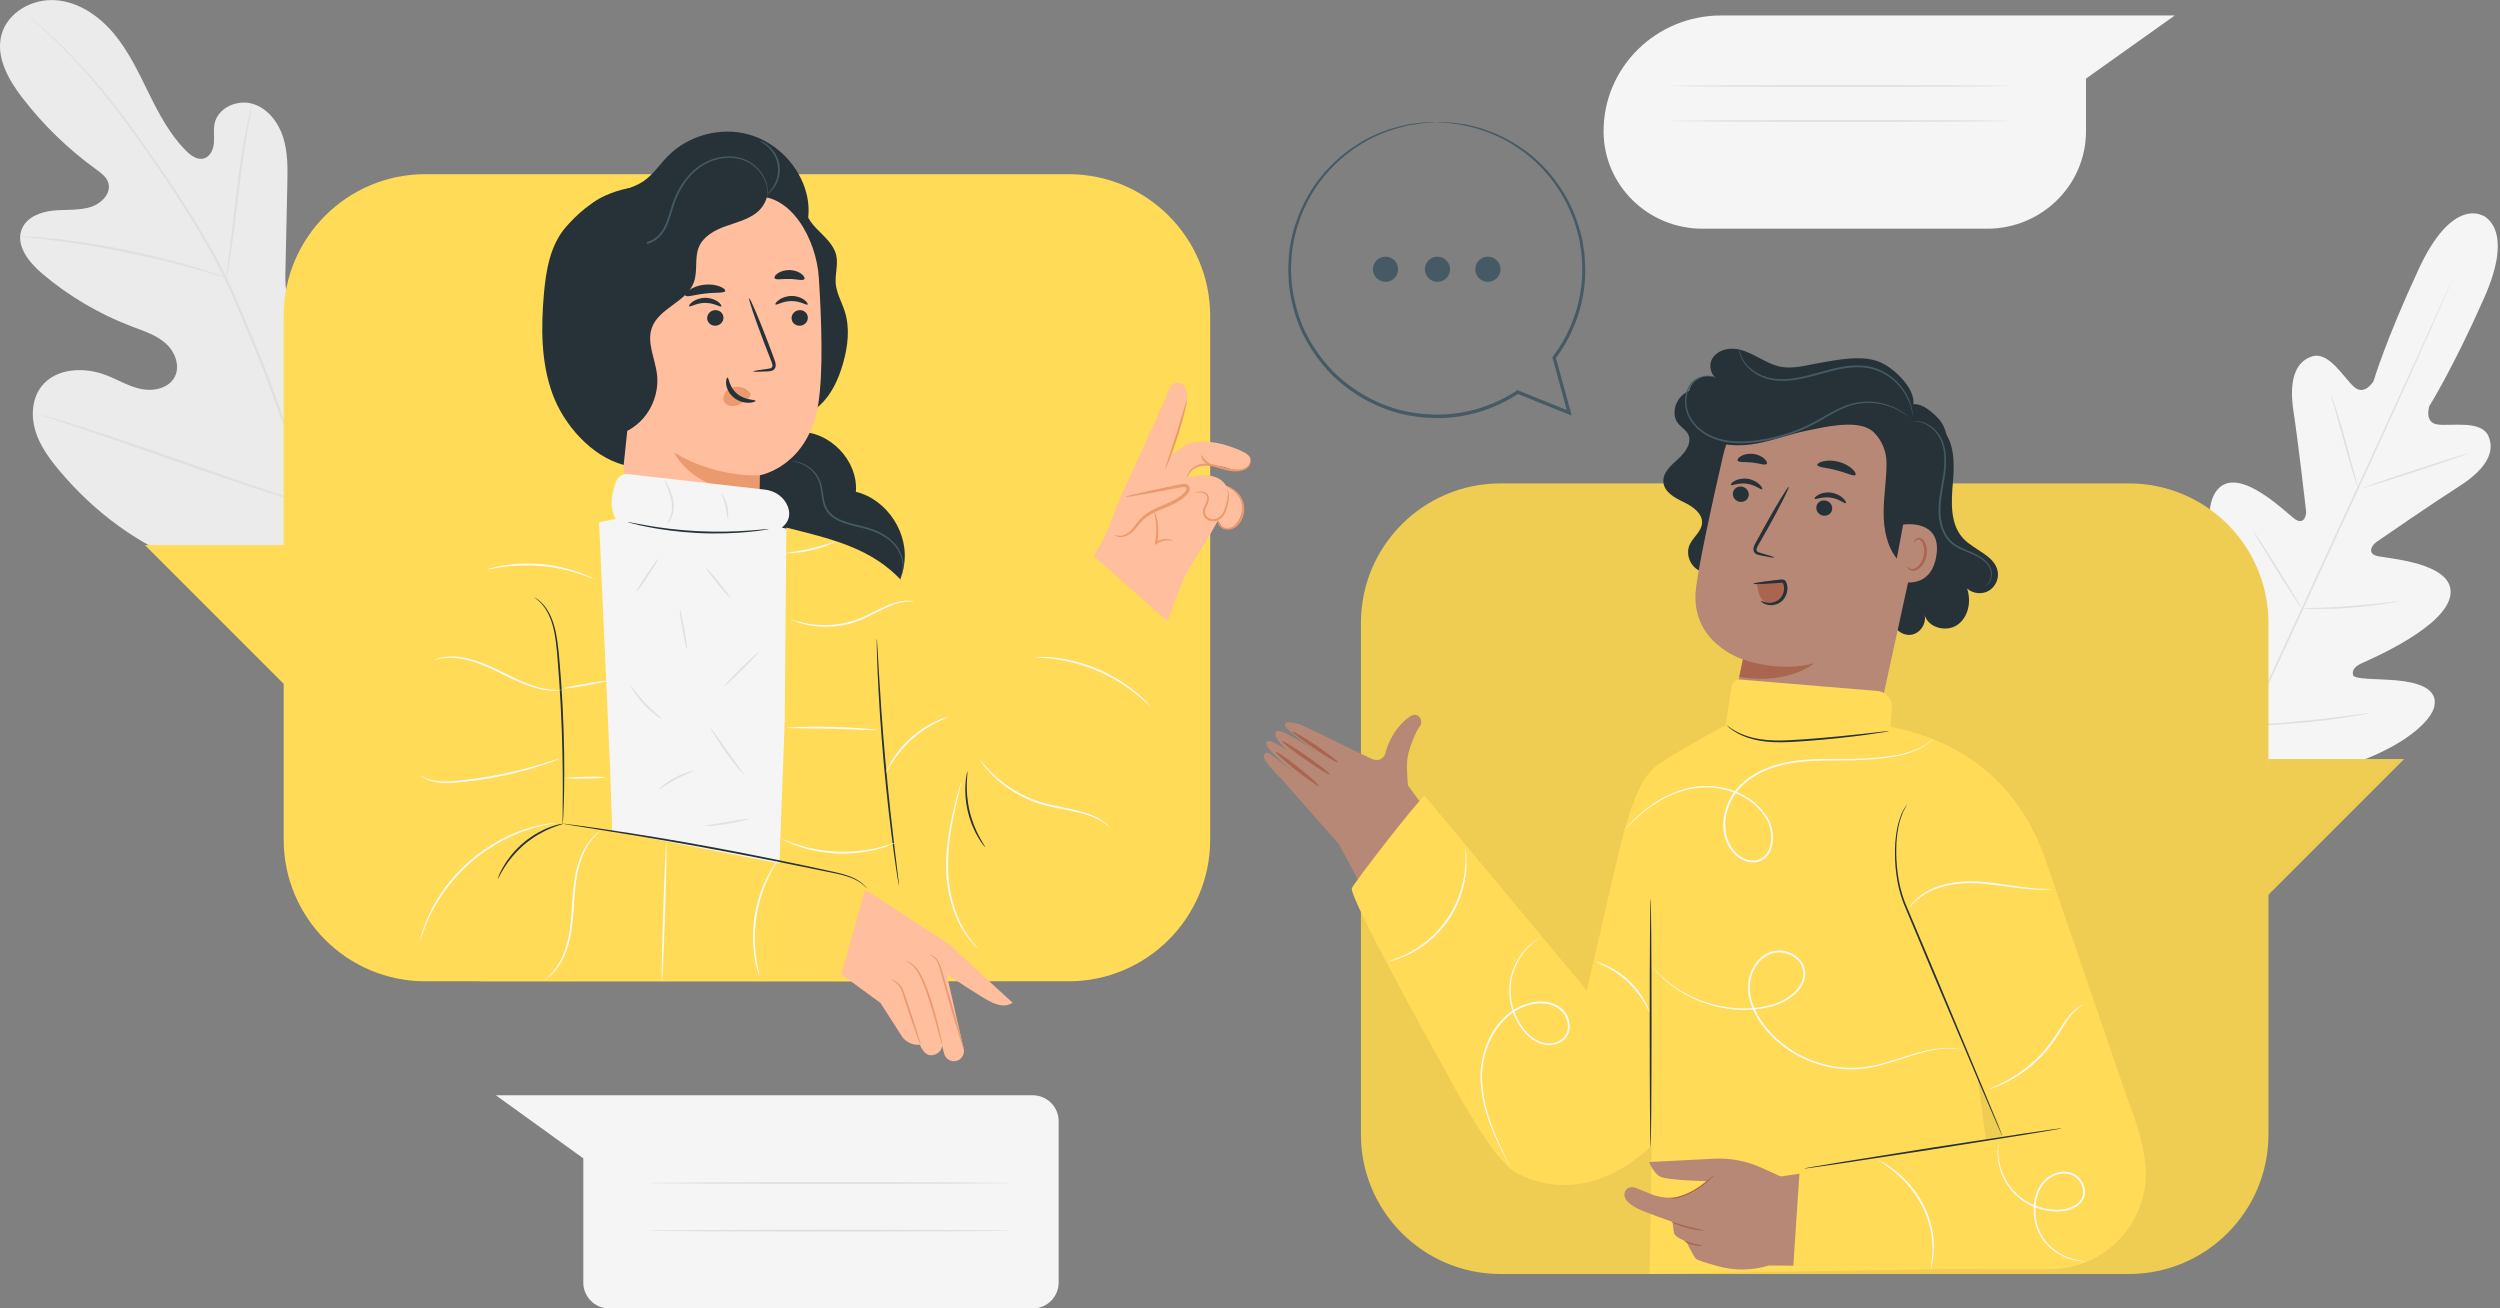 <svg width="577" height="302" viewBox="0 0 577 302" fill="none" xmlns="http://www.w3.org/2000/svg">
<rect x="0" y="0" width="577" height="302" fill="#808080" stroke="none"/>
<g clip-path="url(#clip0)">
<path d="M572.903 49.727C572.903 49.727 565.96 45.491 558.285 62.003C550.602 78.515 547.811 87.975 547.811 87.975C547.811 87.975 545.751 91.456 543.334 89.313C540.917 87.178 537.495 80.99 533.575 82.269C529.505 83.59 528.318 88.233 529.339 94.952C530.369 101.672 532.08 116.473 532.23 117.81C532.379 119.122 531.69 121.091 529.813 119.903C527.935 118.707 516.972 107.353 511.897 112.876C506.822 118.4 512.761 136.648 513.367 138.649C513.982 140.659 513.616 141.54 512.669 142.071C511.722 142.611 508.4 138.442 505.153 135.344C501.905 132.237 497.586 129.214 494.928 132.644C492.262 136.074 491.872 149.945 505.85 171.939L512.993 181.707L525.095 180.594C550.851 176.64 561.034 167.221 561.865 162.952C562.695 158.691 557.579 157.437 553.102 157.03C548.625 156.623 543.301 156.864 543.085 155.801C542.869 154.738 543.293 153.882 545.203 153.018C547.114 152.155 564.763 144.621 565.577 137.163C566.391 129.704 550.627 128.923 548.492 128.292C546.358 127.661 547.388 125.85 548.476 125.094C549.58 124.322 561.856 115.875 567.587 112.228C573.318 108.582 576.035 104.629 574.348 100.692C572.729 96.896 565.818 98.391 562.621 97.976C559.423 97.56 560.685 93.723 560.685 93.723C560.685 93.723 565.968 85.392 573.352 68.739C580.727 52.086 572.762 49.627 572.762 49.627" fill="#F5F5F5"/>
<path d="M566.001 64.503C566.001 64.503 565.96 64.628 565.869 64.86C565.761 65.109 565.619 65.45 565.437 65.89C565.038 66.812 564.465 68.141 563.726 69.844C562.239 73.274 560.038 78.224 557.305 84.321C551.84 96.531 544.149 113.325 535.594 131.847C527.039 150.377 519.306 167.155 513.774 179.331C511.017 185.411 508.791 190.337 507.238 193.759C506.474 195.445 505.876 196.765 505.46 197.679C505.261 198.111 505.103 198.451 504.987 198.692C504.879 198.916 504.812 199.033 504.812 199.033C504.812 199.033 504.854 198.908 504.945 198.676C505.053 198.426 505.195 198.086 505.377 197.646C505.776 196.724 506.349 195.395 507.088 193.692C508.575 190.262 510.768 185.311 513.509 179.215C518.974 167.005 526.665 150.211 535.22 131.681C543.775 113.159 551.508 96.381 557.039 84.205C559.797 78.125 562.023 73.199 563.576 69.777C564.34 68.091 564.947 66.771 565.362 65.857C565.561 65.425 565.719 65.085 565.835 64.844C565.935 64.611 566.001 64.503 566.001 64.503Z" fill="#E0E0E0"/>
<path d="M538.01 91.115C538.035 91.107 538.159 91.398 538.351 91.921C538.55 92.444 538.807 93.216 539.123 94.172C539.746 96.082 540.527 98.748 541.341 101.705C542.13 104.612 542.844 107.245 543.392 109.28C543.641 110.177 543.849 110.941 544.023 111.572C544.173 112.112 544.248 112.42 544.214 112.428C544.19 112.436 544.065 112.154 543.866 111.622C543.675 111.091 543.409 110.327 543.11 109.363C542.512 107.444 541.756 104.77 540.942 101.813C540.136 98.906 539.405 96.281 538.841 94.255C538.591 93.358 538.375 92.594 538.201 91.962C538.052 91.431 537.985 91.124 538.01 91.115Z" fill="#E0E0E0"/>
<path d="M545.336 112.602C545.303 112.494 550.718 110.625 557.438 108.433C564.157 106.232 569.639 104.546 569.672 104.654C569.705 104.762 564.29 106.63 557.571 108.823C550.851 111.016 545.369 112.71 545.336 112.602Z" fill="#E0E0E0"/>
<path d="M530.909 140.468C530.909 140.443 531.225 140.41 531.798 140.385C532.462 140.36 533.268 140.335 534.223 140.302C536.275 140.227 539.099 140.119 542.213 139.887C545.328 139.663 548.144 139.355 550.179 139.123C551.126 139.015 551.931 138.923 552.587 138.849C553.16 138.791 553.476 138.766 553.476 138.799C553.484 138.824 553.169 138.898 552.604 139.006C552.039 139.114 551.225 139.256 550.204 139.405C548.177 139.712 545.353 140.061 542.23 140.286C539.107 140.518 536.266 140.585 534.215 140.585C533.185 140.576 532.354 140.568 531.781 140.535C531.233 140.518 530.909 140.493 530.909 140.468Z" fill="#E0E0E0"/>
<path d="M520.012 122.486C520.037 122.47 520.211 122.702 520.518 123.142C520.817 123.583 521.241 124.214 521.764 125.011C522.802 126.598 524.206 128.807 525.734 131.257C527.263 133.707 528.633 135.942 529.605 137.57C530.095 138.384 530.477 139.048 530.735 139.505C530.992 139.97 531.125 140.227 531.1 140.244C531.075 140.261 530.901 140.028 530.593 139.588C530.294 139.148 529.871 138.516 529.347 137.719C528.309 136.133 526.906 133.923 525.377 131.465C523.849 129.015 522.479 126.78 521.507 125.152C521.025 124.338 520.635 123.674 520.377 123.217C520.12 122.76 519.987 122.503 520.012 122.486Z" fill="#E0E0E0"/>
<path d="M504.148 145.46C504.173 145.444 504.397 145.751 504.779 146.307C505.203 146.939 505.742 147.744 506.382 148.699C507.719 150.726 509.538 153.542 511.532 156.673C513.525 159.796 515.311 162.645 516.582 164.713C517.18 165.701 517.678 166.524 518.077 167.172C518.417 167.761 518.6 168.085 518.575 168.102C518.55 168.118 518.326 167.811 517.944 167.255C517.52 166.623 516.98 165.818 516.341 164.863C515.003 162.836 513.185 160.02 511.191 156.889C509.198 153.766 507.412 150.925 506.141 148.857C505.543 147.869 505.045 147.047 504.646 146.399C504.306 145.809 504.123 145.477 504.148 145.46Z" fill="#E0E0E0"/>
<path d="M518.393 167.462C518.393 167.437 518.791 167.387 519.522 167.338C520.328 167.279 521.358 167.205 522.595 167.122C525.187 166.939 528.775 166.673 532.72 166.266C536.665 165.867 540.229 165.419 542.812 165.07C544.041 164.904 545.071 164.771 545.868 164.671C546.591 164.58 546.989 164.538 546.998 164.572C547.006 164.597 546.607 164.688 545.893 164.829C545.179 164.97 544.141 165.153 542.853 165.361C540.287 165.776 536.715 166.274 532.762 166.673C528.808 167.08 525.212 167.296 522.612 167.404C521.308 167.454 520.261 167.487 519.53 167.487C518.791 167.495 518.393 167.487 518.393 167.462Z" fill="#E0E0E0"/>
<path d="M78.299 131.532C97.677 118.599 102.403 94.13 101.988 72.07C101.921 68.382 102.386 64.512 100.667 61.256C98.939 58 94.836 55.733 91.472 57.236C88.682 58.482 87.427 61.646 85.833 64.254C83.715 67.726 80.6 70.575 76.954 72.369C74.562 73.549 71.613 74.246 69.287 72.934C66.098 71.132 65.782 66.746 65.865 63.083C66.015 56.264 66.165 49.437 66.314 42.618C66.397 38.955 66.463 35.217 65.367 31.729C64.271 28.24 61.771 24.968 58.257 23.946C54.744 22.916 50.35 24.86 49.545 28.431C49.212 29.918 49.495 31.471 49.37 32.991C49.246 34.511 48.498 36.181 47.028 36.579C45.541 36.986 44.071 35.923 42.983 34.835C39.212 31.081 36.687 26.28 34.337 21.504C31.978 16.728 29.702 11.853 26.288 7.766C22.875 3.68 18.124 0.416 12.816 0.042C7.5 -0.348 1.794 2.808 0.366 7.933C-1.063 13.074 1.911 18.356 5.167 22.584C9.992 28.855 15.74 34.428 22.152 39.063C23.306 39.902 24.561 40.807 24.992 42.169C25.757 44.619 23.381 47.011 20.923 47.776C18.14 48.639 15.15 48.316 12.251 48.606C9.353 48.897 6.196 50.11 5.067 52.792C3.489 56.513 6.603 60.483 9.677 63.1C15.848 68.341 22.916 72.51 30.483 75.376C33.199 76.406 36.056 77.311 38.224 79.238C40.392 81.165 41.671 84.471 40.3 87.029C38.93 89.596 35.508 90.368 32.651 89.803C29.802 89.238 27.268 87.668 24.561 86.614C19.494 84.637 12.899 84.886 9.569 89.189C7.376 92.013 7.127 95.991 8.157 99.413C9.187 102.835 11.346 105.8 13.639 108.541C21.662 118.126 32.003 125.9 43.764 130.12C55.541 134.339 66.48 135.601 78.299 131.532Z" fill="#EBEBEB"/>
<path d="M76.779 131.963C73.664 120.792 65.126 94.495 60.043 82.128C58.764 79.046 57.493 75.99 56.239 72.983C54.984 69.985 53.747 67.011 52.343 64.179C49.577 58.498 46.471 53.249 43.373 48.356C40.275 43.456 37.152 38.921 34.195 34.702C31.23 30.482 28.398 26.604 25.665 23.181C20.216 16.312 15.166 11.287 11.553 7.973C9.751 6.312 8.314 5.066 7.326 4.236C6.844 3.837 6.47 3.522 6.204 3.297C5.947 3.09 5.806 2.99 5.806 2.99C5.806 2.99 5.922 3.115 6.163 3.339C6.429 3.58 6.786 3.904 7.251 4.319C8.214 5.183 9.626 6.445 11.404 8.131C14.967 11.487 19.959 16.537 25.358 23.422C28.065 26.853 30.881 30.74 33.821 34.967C36.761 39.203 39.868 43.738 42.949 48.639C46.031 53.531 49.112 58.772 51.87 64.428C53.257 67.252 54.486 70.201 55.74 73.207C56.986 76.214 58.257 79.262 59.536 82.344C64.619 94.703 73.158 120.966 76.297 132.104" fill="#E0E0E0"/>
<path d="M52.211 64.129C52.253 64.138 52.377 63.581 52.577 62.568C52.776 61.554 53.025 60.084 53.308 58.265C53.881 54.627 54.495 49.578 55.168 44.004C55.841 38.431 56.547 33.406 57.195 29.785C57.51 27.974 57.784 26.512 57.992 25.507C58.191 24.502 58.283 23.937 58.249 23.929C58.216 23.921 58.05 24.469 57.784 25.466C57.51 26.462 57.178 27.916 56.813 29.718C56.065 33.331 55.293 38.365 54.62 43.946C53.964 49.469 53.366 54.47 52.917 58.215C52.693 59.96 52.502 61.413 52.352 62.535C52.228 63.556 52.178 64.121 52.211 64.129Z" fill="#E0E0E0"/>
<path d="M4.651 54.619C4.651 54.636 4.817 54.669 5.141 54.702C5.532 54.744 5.997 54.785 6.553 54.843C7.774 54.96 9.543 55.126 11.728 55.4C16.088 55.915 22.094 56.853 28.663 58.174C35.233 59.511 41.131 60.973 45.367 62.169C47.484 62.751 49.187 63.266 50.367 63.614C50.907 63.772 51.355 63.905 51.729 64.013C52.044 64.096 52.211 64.138 52.219 64.113C52.227 64.096 52.069 64.021 51.77 63.905C51.405 63.772 50.965 63.606 50.441 63.407C49.287 62.992 47.593 62.418 45.483 61.787C41.272 60.5 35.375 58.971 28.78 57.626C22.193 56.297 16.163 55.425 11.778 55.001C9.585 54.777 7.808 54.669 6.578 54.611C6.014 54.594 5.548 54.586 5.158 54.569C4.826 54.594 4.66 54.603 4.651 54.619Z" fill="#E0E0E0"/>
<path d="M72.178 116.747C72.195 116.755 72.303 116.556 72.502 116.174C72.718 115.733 72.992 115.169 73.333 114.479C74.047 113.009 75.035 110.85 76.223 108.167C78.598 102.801 81.647 95.301 84.911 86.97C88.175 78.64 91.165 71.123 93.441 65.724C94.571 63.083 95.493 60.915 96.165 59.345C96.464 58.639 96.713 58.058 96.904 57.609C97.071 57.211 97.145 56.995 97.129 56.986C97.112 56.978 97.004 57.177 96.805 57.559C96.589 58 96.315 58.564 95.974 59.254C95.26 60.724 94.272 62.883 93.084 65.566C90.708 70.932 87.66 78.432 84.396 86.763C81.132 95.085 78.142 102.61 75.866 108.001C74.736 110.642 73.814 112.81 73.141 114.38C72.843 115.094 72.593 115.667 72.402 116.116C72.236 116.523 72.161 116.738 72.178 116.747Z" fill="#E0E0E0"/>
<path d="M9.112 95.641C9.103 95.658 9.319 95.749 9.743 95.899C10.216 96.057 10.823 96.264 11.578 96.522C13.24 97.078 15.532 97.843 18.339 98.773C24.045 100.683 31.895 103.416 40.557 106.456C49.22 109.496 57.094 112.178 62.842 113.989C65.716 114.894 68.041 115.609 69.661 116.074C70.425 116.29 71.048 116.464 71.53 116.597C71.962 116.713 72.186 116.763 72.194 116.747C72.203 116.73 71.987 116.639 71.563 116.489C71.09 116.331 70.483 116.124 69.728 115.866C68.066 115.31 65.774 114.546 62.967 113.615C57.261 111.705 49.411 108.972 40.748 105.932C32.086 102.893 24.212 100.218 18.472 98.399C15.598 97.494 13.273 96.779 11.653 96.314C10.889 96.098 10.266 95.924 9.784 95.791C9.344 95.675 9.12 95.625 9.112 95.641Z" fill="#E0E0E0"/>
<path d="M397.218 3.572H475.376H501.938L481.447 18.14V30.3C481.447 42.717 471.231 52.784 458.631 52.784H392.924C380.324 52.784 370.107 42.717 370.107 30.3C370.091 15.532 382.234 3.572 397.218 3.572Z" fill="#F5F5F5"/>
<path d="M463.781 19.826C463.781 19.942 446.297 20.042 424.735 20.042C403.165 20.042 385.689 19.942 385.689 19.826C385.689 19.71 403.165 19.61 424.735 19.61C446.297 19.61 463.781 19.71 463.781 19.826Z" fill="#E0E0E0"/>
<path d="M463.781 27.916C463.781 28.032 446.297 28.132 424.735 28.132C403.165 28.132 385.689 28.032 385.689 27.916C385.689 27.8 403.165 27.7 424.735 27.7C446.297 27.7 463.781 27.8 463.781 27.916Z" fill="#E0E0E0"/>
<path d="M238.353 252.788H140.618H114.446L134.629 267.356V296.011C134.629 299.317 137.312 301.992 140.61 301.992H238.353C241.658 301.992 244.333 299.309 244.333 296.011V258.776C244.341 255.471 241.658 252.788 238.353 252.788Z" fill="#F5F5F5"/>
<path d="M233.187 273.046C233.187 273.162 214.498 273.262 191.45 273.262C168.393 273.262 149.713 273.162 149.713 273.046C149.713 272.929 168.401 272.83 191.45 272.83C214.498 272.83 233.187 272.921 233.187 273.046Z" fill="#E0E0E0"/>
<path d="M233.187 284.043C233.187 284.159 214.498 284.259 191.45 284.259C168.393 284.259 149.713 284.159 149.713 284.043C149.713 283.926 168.401 283.827 191.45 283.827C214.498 283.827 233.187 283.926 233.187 284.043Z" fill="#E0E0E0"/>
<path d="M491.34 294.035H346.32C328.529 294.035 314.102 279.608 314.102 261.816V143.791C314.102 125.999 328.529 111.572 346.32 111.572H491.34C509.131 111.572 523.558 125.999 523.558 143.791V261.825C523.558 279.608 509.131 294.035 491.34 294.035Z" fill="#FFDB58"/>
<g opacity="0.4">
<g opacity="0.4">
<path opacity="0.4" d="M491.34 294.035H346.32C328.529 294.035 314.102 279.608 314.102 261.816V143.791C314.102 125.999 328.529 111.572 346.32 111.572H491.34C509.131 111.572 523.558 125.999 523.558 143.791V261.825C523.558 279.608 509.131 294.035 491.34 294.035Z" fill="black"/>
</g>
</g>
<path d="M523.5 175.187H554.871L522.794 207.264L523.5 175.187Z" fill="#FFDB58"/>
<g opacity="0.4">
<g opacity="0.4">
<path opacity="0.4" d="M523.5 175.187H554.871L522.794 207.264L523.5 175.187Z" fill="black"/>
</g>
</g>
<path d="M309.093 194.905L295.945 179.987C292.39 176.432 291.169 174.713 291.884 174.09C292.831 173.26 292.424 173.534 299.808 179.082C299.808 179.082 289.342 171.075 292.972 171.025C293.611 171.017 295.389 172.055 297.291 173.301C294.699 171.1 293.985 169.613 294.475 168.907C295.322 167.686 301.726 172.122 304.666 174.265C302.258 172.471 297.665 168.982 296.851 167.894C295.746 166.399 297.989 166.524 299.816 167.147C301.867 167.844 313.205 173.633 316.56 175.128C318.869 176.158 319.683 174.065 319.683 174.065C320.921 168.874 324.659 165.485 326.095 165.045C327.541 164.605 328.629 166.441 327.607 167.761C326.785 168.833 325.954 171.025 325.398 172.695C324.941 174.074 324.7 175.511 324.725 176.956C324.75 178.633 324.841 180.054 324.949 181.258L336.96 197.745L316.859 209.398L309.093 194.905Z" fill="#B78876"/>
<path d="M304.367 181.374C304.235 181.565 301.892 179.954 299.151 177.786C296.402 175.618 294.301 173.716 294.459 173.542C294.608 173.368 296.95 174.971 299.675 177.13C302.399 179.281 304.509 181.183 304.367 181.374Z" fill="#AA6550"/>
<path d="M306.934 178.75C306.801 178.941 304.218 177.371 301.161 175.236C298.105 173.11 295.738 171.225 295.871 171.034C296.003 170.843 298.587 172.412 301.643 174.547C304.691 176.682 307.067 178.559 306.934 178.75Z" fill="#AA6550"/>
<path d="M308.795 175.959C308.662 176.15 306.195 174.705 303.271 172.728C300.356 170.751 298.088 168.99 298.221 168.799C298.354 168.608 300.821 170.054 303.745 172.03C306.66 174.007 308.919 175.768 308.795 175.959Z" fill="#AA6550"/>
<path d="M326.079 183.526L373.987 244.274L363.015 269.815C363.015 269.815 349.875 266.908 345.889 261.368C341.902 255.828 309.094 194.896 309.094 194.896L326.079 183.526Z" fill="#B78876"/>
<path d="M447.694 98.516C451.141 101.506 451.132 106.772 450.734 111.315C450.335 115.858 450.036 121.033 453.175 124.338C455.767 127.063 460.476 128.251 461.083 131.963C461.365 133.691 460.46 135.56 458.915 136.399C457.378 137.246 455.318 137.005 454.006 135.842C455.019 138.774 454.322 142.437 451.78 144.214C449.238 145.992 444.986 144.895 444.197 141.897C444.679 143.882 443.225 146.116 441.215 146.482C439.205 146.847 437.054 145.269 436.805 143.243" fill="#263238"/>
<path d="M398.332 129.181C397.476 131.448 394.586 132.686 392.351 131.755C390.117 130.825 388.971 127.893 389.984 125.692C390.773 123.965 392.642 122.719 392.825 120.825C393.041 118.533 390.707 116.905 388.63 115.908C386.554 114.911 384.137 113.615 383.913 111.323C383.697 109.114 385.674 107.394 387.326 105.916C388.979 104.438 390.616 102.153 389.594 100.177C389.071 99.172 387.983 98.59 387.285 97.693C385.732 95.716 386.546 92.569 388.522 91.015C390.499 89.462 393.249 89.246 395.724 89.695C398.199 90.143 400.524 91.165 402.941 91.879C410.89 94.246 419.827 93.075 426.895 88.74" fill="#263238"/>
<path d="M413.041 182.745C421.97 184.547 430.7 178.858 432.635 169.954L444.421 115.916C447.519 102.768 439.155 89.662 425.932 86.929L424.694 86.746C412.244 84.919 400.483 92.967 397.667 105.227C395.043 116.631 392.293 129.272 391.463 135.477C389.743 148.317 402.277 152.196 402.277 152.196L400.026 163.019C398.141 172.055 403.98 180.909 413.041 182.745Z" fill="#B78876"/>
<path d="M399.967 113.698C399.793 114.662 400.457 115.6 401.462 115.808C402.459 116.007 403.414 115.393 403.589 114.438C403.763 113.474 403.098 112.536 402.094 112.328C401.097 112.12 400.142 112.735 399.967 113.698Z" fill="#263238"/>
<path d="M399.494 111.904C399.685 112.178 401.222 111.356 403.19 111.647C405.159 111.913 406.463 113.134 406.712 112.926C406.836 112.835 406.662 112.369 406.105 111.821C405.549 111.273 404.561 110.675 403.331 110.501C402.102 110.326 401.006 110.625 400.341 111.007C399.668 111.381 399.403 111.78 399.494 111.904Z" fill="#263238"/>
<path d="M419.229 116.896C419.055 117.86 419.719 118.798 420.724 119.006C421.721 119.205 422.676 118.591 422.85 117.635C423.025 116.672 422.36 115.733 421.355 115.526C420.359 115.318 419.403 115.933 419.229 116.896Z" fill="#263238"/>
<path d="M418.813 115.11C419.004 115.385 420.541 114.562 422.509 114.853C424.478 115.119 425.782 116.34 426.031 116.132C426.147 116.041 425.989 115.576 425.416 115.027C424.86 114.479 423.871 113.881 422.642 113.707C421.413 113.532 420.317 113.831 419.652 114.213C418.979 114.587 418.714 114.986 418.813 115.11Z" fill="#263238"/>
<path d="M409.519 128.674C409.544 128.566 408.348 128.175 406.404 127.627C405.906 127.503 405.449 127.328 405.416 126.979C405.349 126.597 405.64 126.091 405.972 125.534C406.62 124.388 407.31 123.184 408.024 121.921C410.889 116.771 413.041 112.502 412.833 112.386C412.625 112.27 410.133 116.356 407.268 121.506C406.57 122.777 405.914 123.989 405.275 125.152C405 125.692 404.577 126.298 404.726 127.087C404.809 127.486 405.133 127.81 405.449 127.943C405.756 128.092 406.039 128.134 406.288 128.184C408.256 128.591 409.494 128.782 409.519 128.674Z" fill="#263238"/>
<path d="M419.428 107.311C419.545 107.876 421.546 107.909 423.822 108.524C426.106 109.097 427.867 110.044 428.249 109.612C428.423 109.404 428.166 108.848 427.493 108.225C426.82 107.594 425.699 106.929 424.337 106.572C422.975 106.215 421.671 106.248 420.774 106.472C419.877 106.688 419.387 107.045 419.428 107.311Z" fill="#263238"/>
<path d="M401.056 106.306C401.338 106.805 402.759 106.539 404.395 106.755C406.039 106.913 407.368 107.494 407.75 107.079C407.925 106.871 407.767 106.389 407.227 105.883C406.696 105.376 405.749 104.886 404.619 104.753C403.489 104.629 402.46 104.886 401.828 105.26C401.189 105.634 400.931 106.065 401.056 106.306Z" fill="#263238"/>
<path d="M432.56 99.82C432.584 99.844 432.601 99.861 432.618 99.886C434.42 101.796 435.433 104.33 435.408 106.954C435.408 107.046 435.408 107.137 435.408 107.22C435.375 110.949 434.736 114.654 434.744 118.391C434.744 122.121 435.467 126.024 437.801 128.931C438.756 130.127 440.616 131.132 441.713 130.053C442.136 129.637 442.286 129.023 442.419 128.441C444.395 119.712 447.95 112.228 449.288 102.992C449.653 100.476 448.814 97.951 446.987 96.181C445.259 94.512 443.108 92.735 440.807 93.432C438.507 94.138 435.134 97.751 433.224 99.213" fill="#263238"/>
<path d="M439.247 121.082C439.479 121.016 448.441 119.77 446.871 128.491C445.31 137.212 436.871 133.849 436.904 133.591C436.929 133.342 439.247 121.082 439.247 121.082Z" fill="#B78876"/>
<path d="M440.161 130.767C440.202 130.742 440.294 130.9 440.526 131.066C440.759 131.224 441.174 131.382 441.656 131.29C442.636 131.116 443.674 129.795 443.998 128.225C444.164 127.436 444.131 126.647 443.965 125.975C443.815 125.285 443.483 124.77 443.034 124.604C442.594 124.413 442.212 124.637 442.063 124.862C441.905 125.086 441.93 125.269 441.88 125.277C441.855 125.293 441.722 125.094 441.855 124.754C441.921 124.587 442.063 124.396 442.295 124.272C442.536 124.139 442.86 124.106 443.176 124.197C443.84 124.363 444.338 125.094 444.521 125.833C444.745 126.589 444.795 127.47 444.613 128.358C444.239 130.103 443.043 131.589 441.722 131.73C441.083 131.78 440.601 131.506 440.377 131.249C440.136 130.983 440.127 130.775 440.161 130.767Z" fill="#AA6550"/>
<path d="M440.899 94.836C443.573 91.647 438.399 85.741 434.271 83.748C430.143 81.754 424.138 83.025 419.619 83.823C416.77 84.329 413.88 85.185 411.039 84.653C409.137 84.296 407.41 83.324 405.691 82.427C403.971 81.522 402.177 80.65 400.242 80.5C398.307 80.351 396.189 81.082 395.2 82.751C394.212 84.421 394.901 87.004 396.762 87.552C394.527 85.866 390.765 87.103 389.968 89.786C389.17 92.469 391.654 95.559 394.444 95.359C393.34 94.23 391.197 95.509 391.122 97.095C391.047 98.673 392.293 100.011 393.63 100.85C397.052 102.992 401.388 103.1 405.358 102.386C409.328 101.663 413.124 100.193 417.078 99.379C421.031 98.565 427.668 97.029 431.239 98.906C433.872 100.293 435.309 103.914 436.979 103.399C438.598 102.909 439.786 101.464 440.334 99.861C440.882 98.25 440.891 96.522 440.899 94.836Z" fill="#263238"/>
<path d="M457.984 135.344C457.984 135.344 458.159 135.319 458.441 135.144C458.724 134.978 459.106 134.638 459.388 134.064C459.654 133.5 459.828 132.702 459.67 131.814C459.529 130.908 458.94 129.995 458.101 129.247C457.253 128.5 456.157 127.918 454.961 127.411C453.773 126.896 452.461 126.44 451.282 125.634C450.102 124.845 449.172 123.616 448.615 122.17C448.042 120.734 447.81 119.106 447.843 117.453C447.934 114.122 448.856 111.016 449.08 108.084C449.355 105.168 448.923 102.403 447.685 100.501C446.456 98.599 444.745 97.66 443.541 97.386C442.934 97.228 442.444 97.236 442.12 97.245C441.796 97.278 441.622 97.303 441.63 97.319C441.63 97.378 442.328 97.22 443.499 97.552C444.653 97.868 446.273 98.814 447.419 100.667C448.574 102.511 448.973 105.185 448.674 108.051C448.433 110.924 447.494 114.031 447.403 117.444C447.369 119.147 447.61 120.833 448.217 122.337C448.806 123.84 449.803 125.152 451.057 125.975C452.303 126.805 453.64 127.262 454.82 127.752C456.008 128.234 457.079 128.782 457.901 129.48C458.715 130.177 459.272 131.024 459.43 131.855C459.596 132.686 459.463 133.442 459.23 133.99C458.724 135.111 457.935 135.294 457.984 135.344Z" fill="#455A64"/>
<path d="M396.479 87.352C396.488 87.344 396.355 87.278 396.097 87.153C395.973 87.087 395.806 87.02 395.607 86.962C395.408 86.887 395.175 86.821 394.901 86.779C393.846 86.563 392.069 86.738 390.499 88.125L390.491 88.133C389.428 89.338 388.738 91.24 388.921 93.333C389.062 95.434 390.208 97.66 392.127 99.255C394.029 100.874 396.62 101.888 399.386 102.178C402.16 102.486 405.076 102.203 408.008 101.647C412.784 100.733 417.128 98.906 420.716 96.738C422.526 95.691 424.237 94.686 425.957 94.014C427.668 93.324 429.379 93.025 430.94 92.992C434.088 92.934 436.555 93.872 438.1 94.686C439.653 95.517 440.384 96.198 440.417 96.148C440.417 96.148 439.736 95.417 438.183 94.537C436.646 93.673 434.155 92.668 430.94 92.685C429.345 92.693 427.576 92.984 425.824 93.673C424.063 94.346 422.319 95.351 420.508 96.389C416.928 98.524 412.642 100.309 407.916 101.215C405.018 101.763 402.135 102.037 399.428 101.755C396.72 101.481 394.22 100.509 392.376 98.964C390.516 97.436 389.403 95.326 389.253 93.316C389.054 91.306 389.693 89.479 390.682 88.308L390.673 88.316C392.127 86.979 393.846 86.754 394.876 86.929C395.948 87.078 396.463 87.402 396.479 87.352Z" fill="#455A64"/>
<path d="M401.338 80.085C401.338 80.085 401.247 80.816 401.645 82.045C402.052 83.258 403.116 84.935 405.084 86.181C406.056 86.812 407.227 87.344 408.564 87.626C409.893 87.917 411.363 87.975 412.875 87.851C415.923 87.618 419.121 86.58 422.468 85.708C425.807 84.836 429.163 84.387 432.053 85.16C434.943 85.899 437.153 87.66 438.565 89.387C440.002 91.132 440.716 92.859 441.057 94.072C441.389 95.293 441.43 96.007 441.48 95.999C441.497 95.999 441.488 95.824 441.455 95.484C441.439 95.143 441.347 94.653 441.214 94.03C440.924 92.784 440.234 91.007 438.797 89.188C437.377 87.394 435.135 85.55 432.144 84.761C429.154 83.939 425.707 84.395 422.352 85.276C418.98 86.148 415.823 87.195 412.833 87.435C411.347 87.568 409.918 87.519 408.631 87.253C407.335 86.995 406.189 86.497 405.242 85.907C403.315 84.728 402.243 83.141 401.795 81.978C401.371 80.807 401.396 80.076 401.338 80.085Z" fill="#455A64"/>
<path d="M405.583 135.211C405.733 136.058 405.882 136.922 406.256 137.694C406.638 138.467 407.286 139.156 408.116 139.372C409.005 139.604 409.985 139.256 410.641 138.608C411.298 137.968 411.663 137.071 411.812 136.166C411.945 135.344 411.779 134.297 410.99 134.031C410.666 133.923 410.309 133.981 409.969 134.04C408.432 134.314 406.904 134.596 405.367 134.87" fill="#AA6550"/>
<path d="M406.388 138.691C406.455 138.566 407.235 139.222 408.672 139.123C409.37 139.073 410.201 138.799 410.824 138.143C411.438 137.495 411.845 136.49 411.746 135.46C411.729 135.202 411.654 134.953 411.579 134.729C411.471 134.505 411.496 134.521 411.314 134.488C411.131 134.48 410.815 134.521 410.566 134.538C410.309 134.554 410.051 134.579 409.802 134.596C408.805 134.671 407.908 134.729 407.152 134.762C405.641 134.837 404.702 134.828 404.686 134.721C404.677 134.613 405.599 134.43 407.094 134.222C407.842 134.114 408.739 134.006 409.736 133.89C409.985 133.865 410.242 133.832 410.5 133.807C410.774 133.782 410.99 133.732 411.355 133.74C411.53 133.749 411.77 133.79 411.961 133.956C412.153 134.114 412.236 134.305 412.302 134.463C412.41 134.77 412.493 135.069 412.518 135.393C412.643 136.681 412.128 137.885 411.339 138.657C410.533 139.438 409.503 139.696 408.706 139.679C407.892 139.671 407.269 139.413 406.895 139.172C406.513 138.932 406.363 138.732 406.388 138.691Z" fill="#263238"/>
<path d="M402.269 152.188C402.269 152.188 410.641 155.361 418.789 153.052C418.789 153.052 412.643 158.201 401.43 156.224L402.269 152.188Z" fill="#AA6550"/>
<path d="M415.042 271.269C415.026 271.293 414.61 270.978 413.896 270.396C413.539 270.097 413.099 269.74 412.559 269.366C412.027 268.984 411.438 268.519 410.74 268.079C410.05 267.622 409.295 267.124 408.447 266.65C407.617 266.135 406.687 265.679 405.715 265.18C403.746 264.233 401.52 263.328 399.103 262.589C396.686 261.875 394.319 261.418 392.151 261.127C391.063 261.011 390.033 260.886 389.062 260.853C388.09 260.778 387.185 260.787 386.362 260.787C385.532 260.77 384.784 260.836 384.128 260.861C383.472 260.886 382.907 260.936 382.442 260.994C381.52 261.086 381.005 261.119 381.005 261.094C380.997 261.061 381.503 260.969 382.425 260.828C382.882 260.753 383.447 260.67 384.111 260.629C384.768 260.579 385.523 260.487 386.354 260.487C387.185 260.463 388.098 260.438 389.078 260.496C390.058 260.504 391.105 260.629 392.201 260.728C394.386 261.002 396.778 261.459 399.228 262.174C401.662 262.913 403.912 263.851 405.889 264.823C406.861 265.338 407.8 265.812 408.63 266.343C409.477 266.833 410.233 267.348 410.914 267.83C411.612 268.287 412.185 268.777 412.708 269.184C413.24 269.582 413.664 269.956 414.004 270.28C414.693 270.895 415.059 271.244 415.042 271.269Z" fill="#FAFAFA"/>
<path d="M366.229 228.61L373.048 199.099C375.656 188.002 378.746 177.338 383.937 176.075V179.505L381.72 263.818C381.72 263.818 367.832 279.632 350.124 270.836C344.593 268.087 334.501 248.776 334.501 248.776C334.501 248.776 311.054 206.873 312.025 204.971C312.997 203.069 327.35 184.58 328.812 183.658L366.229 228.61Z" fill="#FFDB58"/>
<path d="M436.314 167.753C449.852 170.344 465.093 178.243 472.112 198.468C474.67 205.86 493.316 260.346 493.316 260.346L461.522 259.682L456.347 248.444L458.872 266.667L461.023 292.672L380.756 294.018L381.321 254.856L382.093 176.947C382.093 176.947 382.998 175.768 396.836 168.126C405.432 163.4 436.314 167.753 436.314 167.753Z" fill="#FFDB58"/>
<g opacity="0.2">
<g opacity="0.2">
<g opacity="0.2">
<path opacity="0.2" d="M444.32 219.83C445.641 236.276 447.153 241.359 448.473 257.805C448.598 259.358 448.731 260.944 449.337 262.373C449.952 263.81 451.131 265.089 452.659 265.396C454.993 265.87 458.033 267.564 458.698 265.272L456.48 249.432C456.48 249.432 455.957 246.451 454.287 242.746C449.362 231.816 447.543 231.176 444.32 219.83Z" fill="black"/>
</g>
</g>
</g>
<path d="M396.836 176.574L397.102 174.863L399.668 158.45C399.826 157.462 400.715 156.756 401.711 156.839L433.315 159.48C435.3 159.646 436.779 161.382 436.638 163.367L435.932 172.902L426.064 185.776L411.853 187.994" fill="#FFDB58"/>
<path d="M380.964 207.43C381.08 207.43 381.18 220.287 381.18 236.143C381.18 252.007 381.08 264.856 380.964 264.856C380.848 264.856 380.748 251.999 380.748 236.143C380.748 220.287 380.848 207.43 380.964 207.43Z" fill="#263238"/>
<path d="M462.194 262.323C462.186 262.323 462.153 262.265 462.095 262.14C462.028 261.991 461.937 261.808 461.837 261.575C461.605 261.044 461.281 260.313 460.874 259.391C460.043 257.456 458.856 254.706 457.402 251.326C454.503 244.474 450.517 235.055 446.114 224.656C443.93 219.44 441.845 214.473 439.943 209.946C438.938 207.712 438.265 205.42 437.9 203.268C437.518 201.109 437.368 199.074 437.352 197.214C437.31 193.493 437.867 190.478 438.614 188.534C438.706 188.293 438.789 188.061 438.872 187.845C438.971 187.637 439.071 187.446 439.162 187.263C439.337 186.898 439.495 186.599 439.661 186.383C439.802 186.175 439.918 186.009 440.018 185.868C440.101 185.751 440.143 185.702 440.151 185.702C440.209 185.735 439.453 186.632 438.78 188.592C438.091 190.536 437.584 193.517 437.659 197.214C437.759 200.885 438.257 205.353 440.309 209.797C442.219 214.315 444.312 219.282 446.505 224.49C450.865 234.914 454.811 244.341 457.676 251.21C459.08 254.615 460.218 257.381 461.015 259.325C461.389 260.263 461.688 261.002 461.904 261.542C461.995 261.775 462.07 261.966 462.128 262.124C462.178 262.248 462.203 262.315 462.194 262.323Z" fill="#263238"/>
<path d="M446.165 170.618C446.165 170.618 445.874 170.926 445.243 171.416C444.612 171.914 443.615 172.562 442.211 173.185C440.808 173.791 439.005 174.331 436.871 174.68C434.736 175.037 432.286 175.261 429.562 175.403C426.846 175.527 423.864 175.469 420.674 175.535C417.493 175.61 414.071 175.81 410.624 176.756C407.211 177.678 403.681 179.381 401.172 182.33C399.943 183.8 399.021 185.585 398.548 187.512C398.058 189.431 398.049 191.516 398.639 193.451C398.955 194.415 399.436 195.312 400.034 196.109C400.641 196.898 401.413 197.546 402.277 198.003C403.132 198.46 404.113 198.692 405.051 198.584C405.99 198.493 406.87 198.028 407.485 197.33C408.731 195.91 408.963 193.866 408.714 192.072C408.581 191.167 408.315 190.278 407.925 189.481C407.526 188.684 407.003 187.944 406.447 187.255C404.171 184.514 400.99 182.928 397.933 182.213C394.852 181.482 391.82 181.632 389.212 182.313C386.596 182.969 384.37 184.049 382.534 185.17C380.698 186.283 379.253 187.454 378.115 188.459C376.977 189.456 376.172 190.32 375.607 190.885C375.349 191.167 375.142 191.383 374.984 191.549C374.843 191.699 374.768 191.773 374.76 191.765C374.76 191.765 375.765 190.403 377.999 188.335C379.12 187.313 380.566 186.109 382.401 184.971C384.237 183.825 386.471 182.712 389.129 182.031C391.762 181.316 394.852 181.15 397.999 181.881C401.122 182.604 404.387 184.198 406.737 187.022C407.31 187.737 407.842 188.484 408.274 189.323C408.689 190.17 408.971 191.092 409.104 192.039C409.246 192.986 409.246 193.974 409.055 194.946C408.863 195.91 408.473 196.873 407.784 197.637C407.103 198.401 406.123 198.925 405.084 199.024C404.046 199.141 402.983 198.883 402.061 198.393C401.139 197.903 400.317 197.222 399.677 196.383C399.046 195.544 398.548 194.606 398.215 193.592C397.592 191.557 397.609 189.398 398.116 187.413C398.614 185.419 399.553 183.584 400.832 182.056C403.431 179.016 407.036 177.296 410.5 176.366C413.997 175.419 417.452 175.228 420.649 175.17C423.847 175.12 426.821 175.195 429.528 175.095C432.236 174.979 434.686 174.771 436.813 174.439C438.939 174.115 440.733 173.6 442.128 173.027C443.524 172.437 444.529 171.823 445.168 171.349C445.501 171.125 445.725 170.917 445.891 170.801C446.074 170.677 446.165 170.61 446.165 170.618Z" fill="#FAFAFA"/>
<path d="M473.632 205.187C473.632 205.204 473.507 205.22 473.275 205.245C473.042 205.262 472.701 205.312 472.253 205.32C471.364 205.362 470.077 205.353 468.49 205.229C466.904 205.112 465.027 204.871 462.95 204.589C460.874 204.307 458.598 203.991 456.189 203.858C453.789 203.742 451.497 203.925 449.462 204.365C447.435 204.813 445.674 205.494 444.337 206.317C441.621 207.945 440.641 209.772 440.55 209.672C440.541 209.664 440.599 209.556 440.724 209.365C440.865 209.174 441.023 208.867 441.33 208.534C441.879 207.828 442.825 206.915 444.179 206.059C445.525 205.187 447.319 204.464 449.379 203.983C451.447 203.518 453.781 203.318 456.214 203.435C458.648 203.567 460.932 203.9 463.009 204.199C465.085 204.506 466.946 204.78 468.524 204.93C470.093 205.087 471.373 205.146 472.261 205.154C473.142 205.162 473.632 205.154 473.632 205.187Z" fill="#FAFAFA"/>
<path d="M453.673 242.422C453.665 242.53 452.004 241.832 448.906 242.015C447.361 242.09 445.492 242.414 443.374 243.004C441.248 243.577 438.889 244.416 436.231 245.238C433.59 246.052 430.575 246.824 427.277 246.799C423.996 246.799 420.467 246.151 417.078 244.681C413.672 243.253 410.408 240.969 407.775 237.92C406.455 236.409 405.3 234.673 404.478 232.754C403.672 230.836 403.224 228.676 403.531 226.516C403.847 224.382 404.852 222.339 406.479 220.96C407.293 220.279 408.24 219.747 409.279 219.531C410.308 219.307 411.38 219.349 412.368 219.631C413.357 219.913 414.295 220.387 415.034 221.093C415.774 221.79 416.33 222.688 416.53 223.676C416.745 224.656 416.646 225.686 416.305 226.591C415.965 227.505 415.4 228.294 414.752 228.975C413.448 230.329 411.828 231.234 410.192 231.874C409.37 232.181 408.523 232.422 407.692 232.563C407.277 232.638 406.862 232.729 406.446 232.796C406.031 232.846 405.624 232.895 405.209 232.937C401.936 233.294 398.855 232.937 396.147 232.306C393.431 231.658 391.089 230.678 389.145 229.615C387.202 228.56 385.657 227.422 384.486 226.392C384.195 226.134 383.921 225.894 383.655 225.669C383.414 225.428 383.19 225.196 382.974 224.98C382.542 224.565 382.202 224.191 381.944 223.867C381.695 223.568 381.496 223.327 381.346 223.153C381.213 222.987 381.147 222.903 381.155 222.903C381.163 222.895 381.238 222.978 381.379 223.128C381.537 223.294 381.745 223.526 382.002 223.817C382.268 224.124 382.617 224.49 383.057 224.897C383.273 225.104 383.506 225.329 383.746 225.561C384.012 225.786 384.286 226.018 384.585 226.267C385.765 227.272 387.31 228.377 389.253 229.407C391.188 230.437 393.514 231.392 396.205 232.015C398.888 232.621 401.936 232.962 405.159 232.588C405.558 232.538 405.965 232.488 406.372 232.439C406.779 232.372 407.185 232.281 407.592 232.206C408.423 232.065 409.229 231.824 410.034 231.525C411.621 230.902 413.199 230.013 414.445 228.709C415.059 228.061 415.591 227.306 415.907 226.458C416.222 225.611 416.314 224.673 416.106 223.767C415.724 221.948 414.096 220.528 412.235 220.046C411.305 219.78 410.3 219.747 409.353 219.963C408.398 220.163 407.501 220.661 406.745 221.309C405.217 222.613 404.245 224.556 403.946 226.6C403.655 228.651 404.079 230.744 404.868 232.605C405.666 234.473 406.787 236.176 408.091 237.663C410.674 240.661 413.88 242.912 417.227 244.333C420.566 245.786 424.038 246.442 427.269 246.459C430.517 246.5 433.49 245.761 436.131 244.964C438.781 244.166 441.165 243.344 443.299 242.796C445.434 242.231 447.328 241.924 448.889 241.874C449.67 241.816 450.359 241.891 450.957 241.907C451.547 241.99 452.062 242.032 452.461 242.131C452.843 242.223 453.142 242.298 453.366 242.356C453.574 242.381 453.673 242.414 453.673 242.422Z" fill="#FAFAFA"/>
<path d="M380.69 233.568C380.623 233.601 380.241 232.688 379.436 231.334C378.63 229.98 377.342 228.211 375.59 226.566C373.829 224.93 371.977 223.767 370.565 223.061C369.161 222.355 368.223 222.031 368.248 221.965C368.256 221.94 368.497 221.99 368.929 222.114C369.361 222.231 369.967 222.463 370.698 222.787C372.16 223.435 374.087 224.581 375.881 226.251C377.675 227.929 378.954 229.764 379.693 231.184C380.067 231.89 380.333 232.48 380.482 232.904C380.64 233.319 380.715 233.552 380.69 233.568Z" fill="#FAFAFA"/>
<path d="M348.455 269.117C348.446 269.117 348.405 269.051 348.322 268.909C348.23 268.743 348.122 268.544 347.981 268.287C347.682 267.73 347.25 266.916 346.719 265.845C345.672 263.71 344.127 260.595 342.915 256.492C342.333 254.441 341.843 252.123 341.727 249.607C341.652 248.344 341.718 247.032 341.885 245.703C342.076 244.374 342.408 243.02 342.865 241.675C343.836 239.017 345.373 236.334 347.74 234.299C350.058 232.272 353.255 230.852 356.603 231.193C358.247 231.367 359.892 232.04 360.971 233.319C362.035 234.565 362.549 236.276 362.201 237.862C362.026 238.651 361.603 239.382 361.021 239.914C360.448 240.462 359.726 240.819 358.995 241.018C357.508 241.434 355.93 241.168 354.659 240.495C353.372 239.831 352.325 238.851 351.486 237.796C350.647 236.733 349.991 235.586 349.493 234.424C348.521 232.081 348.205 229.673 348.38 227.53C348.554 225.379 349.219 223.502 350.024 222.006C350.83 220.503 351.777 219.357 352.624 218.518C353.48 217.679 354.235 217.123 354.767 216.79C355.024 216.616 355.24 216.508 355.382 216.425C355.523 216.35 355.598 216.309 355.598 216.317C355.606 216.334 355.323 216.508 354.817 216.865C354.302 217.222 353.579 217.795 352.749 218.643C351.926 219.49 351.013 220.636 350.24 222.131C349.468 223.618 348.837 225.462 348.687 227.563C348.538 229.664 348.853 232.007 349.825 234.291C350.315 235.429 350.963 236.542 351.785 237.572C352.607 238.593 353.621 239.532 354.842 240.155C356.054 240.786 357.516 241.027 358.887 240.636C360.257 240.288 361.486 239.224 361.785 237.779C362.101 236.359 361.628 234.756 360.639 233.61C359.659 232.447 358.114 231.799 356.553 231.633C353.363 231.309 350.257 232.671 348.014 234.631C345.714 236.608 344.202 239.224 343.238 241.824C342.782 243.145 342.458 244.465 342.258 245.769C342.092 247.082 342.017 248.361 342.084 249.607C342.184 252.09 342.657 254.383 343.214 256.426C344.376 260.512 345.871 263.635 346.876 265.786C347.383 266.841 347.773 267.664 348.064 268.262C348.189 268.527 348.288 268.743 348.371 268.909C348.438 269.034 348.463 269.109 348.455 269.117Z" fill="#FAFAFA"/>
<path d="M338.205 195.785C338.222 195.785 338.247 195.901 338.28 196.134C338.313 196.366 338.371 196.699 338.405 197.139C338.488 198.019 338.529 199.298 338.396 200.868C338.164 203.999 337.051 208.377 334.293 212.38C331.536 216.383 327.848 218.991 325.007 220.329C323.587 221.01 322.374 221.433 321.527 221.666C321.104 221.799 320.771 221.857 320.547 221.915C320.323 221.965 320.198 221.981 320.198 221.965C320.19 221.932 320.655 221.79 321.477 221.508C322.308 221.226 323.487 220.761 324.875 220.055C327.64 218.659 331.237 216.059 333.944 212.131C336.644 208.202 337.782 203.916 338.097 200.835C338.263 199.282 338.272 198.019 338.239 197.147C338.205 196.275 338.172 195.785 338.205 195.785Z" fill="#FAFAFA"/>
<path d="M480.899 231.799C480.957 231.874 479.329 232.547 477.693 234.731C476.871 235.802 476.04 237.181 475.093 238.718C474.147 240.254 472.967 241.874 471.547 243.411C468.698 246.492 465.484 248.602 463.033 249.806C461.812 250.429 460.774 250.819 460.06 251.077C459.337 251.318 458.93 251.434 458.922 251.401C458.914 251.368 459.296 251.201 460.002 250.919C460.699 250.612 461.704 250.18 462.9 249.532C465.284 248.269 468.432 246.152 471.231 243.112C472.635 241.592 473.798 240.013 474.761 238.502C475.725 236.99 476.588 235.603 477.461 234.54C478.333 233.477 479.188 232.738 479.844 232.331C480.168 232.123 480.434 231.982 480.617 231.907C480.799 231.824 480.891 231.782 480.899 231.799Z" fill="#FAFAFA"/>
<path d="M436.015 168.725C436.015 168.741 435.882 168.774 435.633 168.824C435.334 168.874 434.968 168.941 434.528 169.024C433.565 169.181 432.169 169.397 430.45 169.63C426.995 170.095 422.211 170.635 416.912 171.025C414.262 171.216 411.729 171.391 409.411 171.291C407.094 171.208 405.018 170.826 403.356 170.253C401.687 169.696 400.449 168.957 399.66 168.384C399.262 168.093 398.971 167.852 398.788 167.67C398.597 167.495 398.506 167.396 398.514 167.387C398.539 167.354 398.946 167.72 399.752 168.243C400.557 168.766 401.795 169.447 403.448 169.962C405.092 170.485 407.136 170.826 409.42 170.892C411.704 170.967 414.229 170.784 416.878 170.593C422.169 170.203 426.953 169.713 430.417 169.323C432.095 169.132 433.473 168.974 434.512 168.857C435.475 168.741 436.007 168.691 436.015 168.725Z" fill="#263238"/>
<path d="M492.902 266.227C495.535 279.898 485.136 292.615 471.207 292.756L408.299 292.058L409.952 271.684L463.89 263.635" fill="#B78876"/>
<path d="M413.847 272.614C413.556 272.714 409.926 271.078 406.671 269.574C403.215 267.98 399.428 267.24 395.624 267.431L380.623 268.195C380.623 268.195 381.545 270.671 383.14 271.551C384.727 272.431 394.054 272.623 394.054 272.623L393.581 273.113C391.612 275.139 388.938 276.31 386.114 276.377L384.685 276.41C383.622 276.327 382.575 276.119 381.554 275.795L377.858 274.3C376.736 273.794 375.557 273.877 375.067 275.006C374.627 276.028 374.951 277.432 378.007 278.968C379.718 279.832 386.047 282.016 386.047 282.016C386.047 282.016 386.139 283.769 386.413 284.691C386.687 285.613 389.178 286.535 389.178 286.535C389.178 286.535 390.748 289.757 391.388 290.497C391.679 290.829 393.929 291.527 396.322 292.199C400.192 293.287 404.287 293.262 408.141 292.108L413.855 290.405V272.996" fill="#B78876"/>
<path d="M393.331 283.985C393.323 284.084 391.545 283.993 389.436 283.428C387.318 282.872 385.723 282.083 385.764 281.991C385.806 281.892 387.442 282.523 389.527 283.063C391.612 283.619 393.339 283.877 393.331 283.985Z" fill="#AA6550"/>
<path d="M392.8 287.498C392.8 287.598 391.828 287.656 390.69 287.349C389.544 287.041 388.746 286.501 388.796 286.41C388.846 286.31 389.693 286.692 390.79 286.983C391.886 287.282 392.808 287.39 392.8 287.498Z" fill="#AA6550"/>
<path d="M395.541 271.268C395.574 271.302 395.142 271.792 394.386 272.506C393.622 273.22 392.509 274.167 391.122 274.981C389.726 275.795 388.323 276.252 387.293 276.46C386.263 276.667 385.607 276.684 385.607 276.642C385.574 276.509 388.206 276.26 390.939 274.657C392.301 273.868 393.414 272.963 394.22 272.307C395.009 271.642 395.507 271.227 395.541 271.268Z" fill="#AA6550"/>
<path d="M415.375 269.865L413.847 292.905L473.109 292.93C477.129 292.93 481.082 291.842 484.529 289.766C492.536 284.956 496.664 275.654 494.862 266.493C494.255 262.747 492.827 258.37 491.041 253.718L461.248 258.619L462.203 262.331L415.375 269.865Z" fill="#FFDB58"/>
<path d="M475.924 260.396C475.924 260.413 475.717 260.454 475.326 260.537C474.886 260.612 474.313 260.72 473.599 260.845C472.046 261.102 469.878 261.468 467.22 261.908C461.788 262.772 454.362 263.951 446.156 265.263C437.942 266.518 430.508 267.656 425.068 268.494C422.402 268.885 420.226 269.2 418.672 269.425C417.95 269.524 417.368 269.599 416.928 269.657C416.529 269.707 416.322 269.724 416.313 269.707C416.313 269.69 416.521 269.649 416.911 269.566C417.352 269.491 417.925 269.383 418.639 269.259C420.192 269.001 422.36 268.636 425.018 268.195C430.45 267.332 437.875 266.152 446.082 264.84C454.296 263.586 461.721 262.448 467.162 261.617C469.828 261.227 472.004 260.911 473.557 260.687C474.28 260.587 474.861 260.513 475.301 260.454C475.708 260.396 475.916 260.38 475.924 260.396Z" fill="#263238"/>
<path d="M445.6 292.947C445.5 292.93 445.957 291.286 446.015 288.57C446.015 287.888 446.032 287.149 445.932 286.36C445.891 285.563 445.725 284.732 445.567 283.852C445.185 282.108 444.562 280.23 443.64 278.387C442.71 276.543 441.547 274.94 440.4 273.569C440.101 273.237 439.811 272.913 439.528 272.597C439.238 272.282 438.93 272.016 438.648 271.734C438.091 271.161 437.502 270.704 436.987 270.264C434.869 268.561 433.365 267.772 433.415 267.697C433.432 267.672 433.806 267.863 434.478 268.237C434.811 268.42 435.226 268.644 435.674 268.959C436.115 269.275 436.663 269.582 437.186 270.031C437.718 270.463 438.324 270.911 438.897 271.476C439.188 271.759 439.503 272.024 439.802 272.34C440.093 272.656 440.392 272.988 440.7 273.32C441.887 274.699 443.075 276.318 444.022 278.204C444.96 280.089 445.583 282.008 445.957 283.785C446.107 284.682 446.264 285.538 446.289 286.344C446.372 287.149 446.339 287.905 446.323 288.594C446.331 289.284 446.206 289.898 446.156 290.438C446.107 290.978 445.999 291.443 445.916 291.817C445.733 292.54 445.625 292.947 445.6 292.947Z" fill="#FAFAFA"/>
<path d="M481.672 291.211C481.672 291.211 480.675 291.252 478.922 290.879C478.059 290.671 476.987 290.372 475.849 289.799C474.711 289.226 473.482 288.403 472.386 287.216C471.298 286.036 470.334 284.483 469.836 282.648C469.603 281.726 469.412 280.754 469.396 279.749C469.329 278.744 469.421 277.689 469.645 276.642C469.877 275.596 470.259 274.549 470.874 273.594C471.472 272.639 472.328 271.792 473.366 271.227C474.396 270.654 475.608 270.33 476.838 270.43C478.067 270.513 479.288 271.127 480.094 272.116C480.899 273.088 481.356 274.367 481.182 275.621C481.016 276.892 480.152 277.93 479.138 278.536C477.062 279.774 474.662 279.757 472.585 279.433C468.341 278.727 465.035 276.194 463.316 273.495C461.538 270.787 461.09 268.112 461.04 266.343C460.99 264.549 461.273 263.586 461.273 263.586C461.331 263.594 461.098 264.566 461.206 266.335C461.314 268.079 461.796 270.695 463.573 273.328C465.293 275.936 468.532 278.378 472.652 279.043C474.67 279.35 476.995 279.334 478.914 278.179C479.844 277.614 480.609 276.676 480.75 275.563C480.899 274.458 480.492 273.287 479.753 272.398C479.014 271.493 477.926 270.953 476.796 270.87C475.667 270.77 474.529 271.078 473.565 271.609C471.588 272.681 470.467 274.749 470.035 276.742C469.811 277.747 469.72 278.769 469.778 279.749C469.786 280.729 469.961 281.676 470.185 282.565C470.65 284.35 471.572 285.862 472.61 287.025C473.665 288.196 474.853 289.01 475.957 289.591C477.07 290.173 478.108 290.488 478.964 290.729C480.683 291.128 481.68 291.153 481.672 291.211Z" fill="#FAFAFA"/>
<path d="M246.592 40.2H98.175C80.109 40.2 65.466 54.843 65.466 72.909V125.8H33.447L65.475 157.827V193.775C65.475 211.84 80.118 226.483 98.183 226.483H246.6C264.665 226.483 279.308 211.84 279.308 193.775V72.909C279.3 54.843 264.657 40.2 246.592 40.2Z" fill="#FFDB58"/>
<path d="M185.959 45.798C185.02 48.224 186.631 50.881 188.442 52.75C190.253 54.627 192.437 56.405 193.01 58.946C193.484 61.081 192.695 63.299 192.886 65.475C193.085 67.701 194.281 69.702 194.962 71.829C196.2 75.683 195.701 79.894 194.597 83.789C193.691 86.987 192.354 90.126 190.145 92.602C187.935 95.077 184.754 96.829 181.44 96.771C180.502 96.754 179.48 96.547 178.866 95.841C178.334 95.226 178.218 94.362 178.118 93.557C176.216 76.854 176.216 59.935 178.11 43.232" fill="#263238"/>
<path d="M184.206 99.695C191.432 99.379 198.109 106.298 197.536 113.507C204.854 115.285 210.02 123.342 208.591 130.734C208.118 133.176 207.038 135.501 206.889 137.976C206.723 140.684 207.686 143.309 208.209 145.975C209.156 150.784 208.641 155.867 206.764 160.394C205.626 163.143 203.5 165.984 200.526 166.067C198.508 166.125 196.639 164.813 195.51 163.135C194.388 161.457 193.89 159.439 193.491 157.462C192.204 150.975 191.814 144.305 190.036 137.935C188.259 131.564 184.795 125.285 179.031 122.038C175.85 120.243 172.029 119.396 169.496 116.755C166.846 113.989 166.24 109.612 167.627 106.041C169.014 102.469 172.17 99.745 175.767 98.441" fill="#263238"/>
<path d="M134.188 51.745C134.097 48.656 136.954 46.272 139.828 45.142C142.702 44.013 145.899 43.581 148.458 41.861C150.725 40.333 152.253 37.949 154.172 36.006C158.881 31.23 166.24 29.253 172.711 31.014C179.181 32.783 184.513 38.223 186.149 44.727C187.254 49.121 186.498 54.32 183.035 57.244C179.015 60.633 173.051 59.885 167.893 58.83C162.735 57.775 156.905 56.737 152.602 59.76C150.011 61.588 148.516 64.553 146.929 67.302C145.343 70.051 143.349 72.859 140.351 73.889C137.353 74.918 133.274 73.141 133.158 69.968" fill="#263238"/>
<path d="M146.365 52.376C143.699 52.667 141.697 54.943 141.755 57.626L144.837 127.395C144.97 135.634 157.013 140.269 165.834 140.061C174.746 139.853 175.028 135.485 175.145 127.644C175.327 114.546 175.319 109.628 175.319 109.703C175.319 109.703 186.573 107.81 188.874 93.117C190.02 85.807 189.622 73.83 188.982 64.046C188.409 55.234 182.545 44.436 173.766 45.383L146.365 52.376Z" fill="#FFBE9D"/>
<path d="M186.449 73.274C186.49 74.27 185.676 75.118 184.638 75.176C183.6 75.234 182.728 74.478 182.694 73.481C182.661 72.485 183.467 71.638 184.505 71.579C185.543 71.521 186.415 72.277 186.449 73.274Z" fill="#263238"/>
<path d="M186.399 70.284C186.166 70.533 184.738 69.478 182.711 69.486C180.685 69.47 179.198 70.516 178.982 70.267C178.874 70.159 179.115 69.711 179.754 69.237C180.394 68.764 181.474 68.307 182.744 68.307C184.007 68.307 185.07 68.772 185.685 69.245C186.299 69.736 186.515 70.176 186.399 70.284Z" fill="#263238"/>
<path d="M166.972 73.274C167.014 74.27 166.2 75.118 165.161 75.176C164.123 75.234 163.251 74.478 163.218 73.481C163.185 72.485 163.99 71.638 165.028 71.579C166.067 71.521 166.93 72.277 166.972 73.274Z" fill="#263238"/>
<path d="M166.474 70.707C166.241 70.956 164.813 69.902 162.786 69.91C160.759 69.893 159.273 70.94 159.057 70.691C158.949 70.583 159.181 70.134 159.829 69.661C160.469 69.187 161.548 68.731 162.811 68.731C164.073 68.739 165.136 69.196 165.751 69.669C166.374 70.159 166.59 70.599 166.474 70.707Z" fill="#263238"/>
<path d="M173.866 85.724C173.858 85.608 175.112 85.392 177.155 85.126C177.67 85.068 178.16 84.969 178.251 84.611C178.376 84.238 178.152 83.681 177.903 83.075C177.412 81.821 176.897 80.508 176.366 79.138C174.231 73.531 172.678 68.922 172.902 68.838C173.127 68.755 175.045 73.232 177.188 78.839C177.703 80.218 178.193 81.538 178.667 82.801C178.866 83.39 179.198 84.055 178.941 84.836C178.8 85.226 178.426 85.5 178.094 85.591C177.761 85.691 177.471 85.699 177.213 85.716C175.145 85.832 173.874 85.841 173.866 85.724Z" fill="#263238"/>
<path d="M175.319 109.712C175.319 109.712 165.435 110.368 155.634 104.504C155.634 104.504 160.426 114.587 175.128 113.175L175.319 109.712Z" fill="#EB996E"/>
<path d="M173.019 90.616C172.288 89.653 171.009 89.13 169.738 89.271C168.857 89.371 167.969 89.794 167.437 90.508C166.905 91.223 166.798 92.244 167.279 92.925C167.827 93.689 168.974 93.872 169.937 93.59C170.901 93.316 171.731 92.676 172.529 92.037C172.745 91.862 172.969 91.68 173.11 91.439C173.243 91.198 173.276 90.882 173.102 90.683" fill="#EB996E"/>
<path d="M167.901 87.145C168.234 87.128 168.242 89.329 170.127 90.882C172.013 92.444 174.355 92.195 174.372 92.502C174.405 92.643 173.848 92.934 172.86 92.959C171.888 92.992 170.468 92.685 169.313 91.73C168.159 90.774 167.669 89.495 167.586 88.598C167.503 87.676 167.752 87.128 167.901 87.145Z" fill="#263238"/>
<path d="M167.379 67.161C167.18 67.709 165.153 67.451 162.778 67.75C160.394 67.991 158.475 68.697 158.16 68.199C158.018 67.966 158.351 67.443 159.123 66.912C159.887 66.38 161.117 65.865 162.545 65.707C163.974 65.549 165.278 65.774 166.15 66.123C167.022 66.463 167.462 66.895 167.379 67.161Z" fill="#263238"/>
<path d="M185.644 64.42C185.286 64.885 183.891 64.403 182.213 64.387C180.535 64.312 179.115 64.702 178.783 64.221C178.642 63.988 178.866 63.523 179.481 63.091C180.095 62.659 181.117 62.302 182.271 62.327C183.426 62.36 184.423 62.775 185.012 63.249C185.602 63.722 185.793 64.196 185.644 64.42Z" fill="#263238"/>
<path d="M136.107 100.708C140.143 101.522 144.545 100.285 147.56 97.477C150.575 94.67 152.137 90.376 151.622 86.289C151.165 82.684 149.222 79.013 150.467 75.6C152.12 71.081 158.449 69.694 160.127 65.192C161.107 62.576 160.227 59.511 161.331 56.945C162.37 54.528 164.911 53.141 167.378 52.252C169.845 51.355 172.495 50.74 174.571 49.129C176.647 47.518 177.943 44.469 176.598 42.21C165.642 43.523 154.836 46.147 144.504 50.009C142.103 50.906 139.587 51.978 138.175 54.112C136.671 56.363 136.746 59.279 136.871 61.986C137.502 75.159 135.492 87.519 136.107 100.708Z" fill="#263238"/>
<path d="M132.61 96.563C132.61 96.572 132.527 96.547 132.369 96.489C132.211 96.439 131.987 96.331 131.697 96.165C131.14 95.832 130.393 95.143 129.861 93.997C129.338 92.867 129.03 91.289 129.379 89.537C129.728 87.784 130.741 85.982 132.045 84.204C133.333 82.41 134.961 80.591 136.074 78.274C136.622 77.12 137.029 75.84 137.045 74.487C137.07 73.133 136.638 71.779 136.182 70.4C135.717 69.03 135.26 67.535 135.318 65.956C135.384 64.395 135.833 62.817 136.655 61.422C137.469 60.026 138.64 58.78 140.085 57.933C141.531 57.036 143.258 56.729 144.928 56.554C146.605 56.363 148.275 56.272 149.77 55.707C151.282 55.167 152.453 54.013 153.175 52.642C153.915 51.272 154.338 49.768 154.787 48.307C155.227 46.845 155.75 45.416 156.44 44.112C157.793 41.496 159.704 39.311 161.946 37.924C164.189 36.537 166.689 35.972 168.923 36.114C171.166 36.255 173.109 37.152 174.413 38.364C175.726 39.569 176.498 40.948 176.872 42.135C177.254 43.323 177.271 44.312 177.212 44.959C177.154 45.607 177.038 45.939 177.038 45.939C177.013 45.931 177.096 45.599 177.121 44.959C177.154 44.32 177.104 43.348 176.706 42.194C176.315 41.039 175.543 39.71 174.247 38.556C172.968 37.393 171.083 36.554 168.907 36.429C166.739 36.305 164.313 36.878 162.146 38.24C159.978 39.602 158.117 41.745 156.805 44.311C156.132 45.59 155.626 46.986 155.194 48.448C154.745 49.901 154.33 51.429 153.557 52.858C153.175 53.572 152.685 54.254 152.071 54.818C151.464 55.391 150.717 55.823 149.928 56.122C148.341 56.712 146.639 56.803 144.978 56.995C143.316 57.169 141.68 57.468 140.31 58.315C138.931 59.121 137.81 60.309 137.021 61.646C136.231 62.983 135.791 64.486 135.725 65.981C135.675 67.476 136.09 68.905 136.555 70.284C137.012 71.663 137.452 73.066 137.419 74.503C137.394 75.923 136.962 77.261 136.389 78.44C135.235 80.816 133.574 82.626 132.278 84.395C130.966 86.148 129.961 87.9 129.595 89.603C129.23 91.297 129.504 92.842 129.994 93.947C130.484 95.068 131.19 95.758 131.721 96.107C132.278 96.447 132.618 96.53 132.61 96.563Z" fill="#455A64"/>
<path d="M175.294 32.517C175.302 32.492 175.51 32.542 175.867 32.692C176.224 32.841 176.714 33.107 177.254 33.531C178.334 34.361 179.605 35.973 179.929 38.099C180.244 40.233 179.497 42.144 178.708 43.248C178.309 43.813 177.919 44.212 177.628 44.461C177.329 44.702 177.146 44.81 177.13 44.793C177.071 44.735 177.752 44.22 178.45 43.082C179.148 41.978 179.796 40.159 179.497 38.157C179.198 36.164 178.043 34.61 177.055 33.755C176.066 32.891 175.261 32.592 175.294 32.517Z" fill="#455A64"/>
<path d="M207.836 133.325C207.786 133.308 208.094 132.793 208.26 131.772C208.434 130.759 208.351 129.205 207.537 127.544C206.748 125.875 205.095 124.288 202.902 123.225C201.806 122.685 200.585 122.262 199.298 121.938C198.002 121.605 196.631 121.323 195.253 120.883C193.882 120.443 192.545 119.845 191.54 118.856C190.502 117.901 190.003 116.547 189.787 115.326C189.563 114.089 189.488 112.918 189.214 111.871C188.949 110.825 188.459 109.936 187.877 109.23C186.706 107.801 185.294 107.128 184.322 106.813C183.326 106.514 182.744 106.514 182.744 106.472C182.744 106.456 182.894 106.456 183.168 106.464C183.442 106.472 183.849 106.53 184.364 106.655C185.369 106.929 186.856 107.577 188.101 109.039C188.716 109.761 189.256 110.7 189.547 111.788C189.846 112.876 189.937 114.055 190.17 115.26C190.394 116.448 190.851 117.669 191.822 118.557C192.753 119.471 194.032 120.052 195.369 120.476C196.715 120.908 198.077 121.19 199.389 121.531C200.701 121.871 201.947 122.311 203.069 122.868C205.319 123.973 207.022 125.659 207.803 127.411C208.608 129.155 208.642 130.775 208.409 131.805C208.301 132.328 208.152 132.71 208.035 132.96C207.919 133.2 207.853 133.333 207.836 133.325Z" fill="#455A64"/>
<path d="M143.948 107.311C136.506 105.318 130.077 98.034 127.469 90.783C124.861 83.54 124.861 75.616 125.525 67.942C126.007 62.377 126.987 56.505 130.675 52.319C136.24 46.006 142.262 42.783 150.675 43.049" fill="#263238"/>
<path d="M187.387 123.508L180.452 121.763C182.08 120.468 182.537 118.815 181.831 116.929C181 114.72 178.874 113.267 176.531 113.001L144.903 109.429C143.773 109.305 142.669 109.928 142.253 110.991C140.85 114.554 140.8 117.486 142.112 119.795H141.963L135.866 121.008L125.559 212.156L193.234 208.991L187.387 123.508Z" fill="#F5F5F5"/>
<path d="M177.437 122.112C177.437 122.145 176.988 122.229 176.166 122.353C175.344 122.486 174.148 122.636 172.669 122.777C169.704 123.067 165.584 123.25 161.05 123.026C156.506 122.793 152.428 122.204 149.504 121.622C148.043 121.332 146.871 121.066 146.066 120.85C145.26 120.642 144.82 120.509 144.828 120.484C144.837 120.459 145.293 120.526 146.107 120.692C146.921 120.858 148.101 121.074 149.563 121.323C152.486 121.822 156.548 122.37 161.074 122.594C165.593 122.818 169.696 122.677 172.653 122.469C174.131 122.37 175.327 122.262 176.158 122.179C176.972 122.112 177.429 122.087 177.437 122.112Z" fill="#263238"/>
<path d="M146.846 136.598C146.747 136.531 147.81 134.77 149.213 132.661C150.625 130.551 151.846 128.898 151.946 128.965C152.046 129.031 150.983 130.792 149.579 132.902C148.167 135.011 146.946 136.664 146.846 136.598Z" fill="#E0E0E0"/>
<path d="M168.657 138.142C168.566 138.217 167.22 136.697 165.651 134.745C164.081 132.793 162.893 131.157 162.984 131.082C163.076 131.008 164.421 132.528 165.991 134.48C167.561 136.431 168.749 138.068 168.657 138.142Z" fill="#E0E0E0"/>
<path d="M158.525 149.729C158.409 149.754 157.952 147.719 157.503 145.194C157.055 142.669 156.789 140.609 156.905 140.584C157.022 140.56 157.478 142.594 157.927 145.119C158.375 147.644 158.641 149.704 158.525 149.729Z" fill="#E0E0E0"/>
<path d="M175.178 150.443C175.261 150.526 173.541 152.362 171.332 154.53C169.123 156.706 167.271 158.392 167.187 158.309C167.104 158.226 168.824 156.39 171.033 154.222C173.242 152.055 175.095 150.36 175.178 150.443Z" fill="#E0E0E0"/>
<path d="M152.843 165.975C152.793 166.067 150.725 164.813 148.707 162.661C146.672 160.518 145.542 158.392 145.642 158.342C145.75 158.268 147.029 160.261 149.022 162.362C151.007 164.48 152.926 165.867 152.843 165.975Z" fill="#E0E0E0"/>
<path d="M160.02 177.969C160.053 178.093 158.126 178.708 155.933 179.871C153.732 181.025 152.137 182.271 152.054 182.172C151.98 182.097 153.483 180.668 155.734 179.489C157.968 178.301 159.995 177.861 160.02 177.969Z" fill="#E0E0E0"/>
<path d="M171.69 178.75C171.648 178.783 171.133 178.251 170.369 177.329C169.605 176.407 168.583 175.103 167.52 173.617C166.457 172.13 165.56 170.743 164.937 169.721C164.314 168.699 163.974 168.043 164.023 168.01C164.073 167.977 164.513 168.575 165.194 169.555C165.975 170.668 166.881 171.947 167.877 173.367C168.899 174.771 169.821 176.042 170.618 177.138C171.316 178.102 171.739 178.708 171.69 178.75Z" fill="#E0E0E0"/>
<path d="M172.86 188.974C172.885 189.091 170.659 189.68 167.86 190.137C165.061 190.602 162.769 190.76 162.752 190.644C162.735 190.519 165.003 190.179 167.785 189.713C170.576 189.257 172.835 188.858 172.86 188.974Z" fill="#E0E0E0"/>
<path d="M153.965 120.825C153.906 120.775 154.305 120.326 154.646 119.446C154.994 118.574 155.21 117.262 155.003 115.841C154.795 114.413 154.297 113.183 153.931 112.303C153.558 111.423 153.317 110.874 153.375 110.841C153.425 110.816 153.765 111.315 154.214 112.17C154.654 113.034 155.219 114.28 155.435 115.783C155.651 117.287 155.368 118.682 154.928 119.571C154.496 120.468 153.998 120.866 153.965 120.825Z" fill="#E0E0E0"/>
<path d="M166.606 114.006C166.697 113.948 167.478 115.086 167.852 116.73C168.242 118.366 168.051 119.737 167.943 119.72C167.819 119.72 167.802 118.391 167.428 116.83C167.071 115.252 166.49 114.064 166.606 114.006Z" fill="#E0E0E0"/>
<path d="M223.625 178.941L255.113 123.649L258.909 114.056C258.909 114.056 268.718 92.951 269.407 90.808C270.196 88.324 271.583 88.108 272.48 88.465C273.876 89.014 274.324 91.098 273.71 93.241C273.494 93.981 269.681 105.575 269.681 105.575C269.681 105.575 270.52 104.786 272.937 103.158C275.354 101.531 279.79 101.58 283.884 103.042C287.979 104.504 289.001 105.276 288.511 106.888C288.311 107.536 287.78 107.943 287.198 108.192C286.243 108.599 285.147 108.59 284.167 108.258C277.572 106.007 274.648 108.981 274.648 108.981L274.15 110.235C274.15 110.235 279.108 108.649 281.924 110.891C282.381 111.257 282.713 111.664 282.954 112.096C284.707 112.677 286.135 114.197 286.567 115.999C287.016 117.876 286.384 119.969 284.972 121.282C284.3 121.905 283.278 122.362 282.472 121.913C282.049 121.672 281.783 121.24 281.525 120.825C281.393 120.609 281.243 120.385 281.077 120.202L279.191 123.524C279.191 123.524 274.565 130.759 272.904 134.131L251.234 191.873C248.227 199.88 239.249 203.867 231.292 200.719C222.637 197.313 219.024 187.022 223.625 178.941Z" fill="#FFBE9D"/>
<path d="M257.272 123.466C258.385 124.189 259.922 123.699 260.919 122.827C261.924 121.963 262.596 120.775 263.535 119.836C266.342 117.037 271.035 116.772 273.701 113.84C274.075 113.433 274.407 112.81 274.083 112.361C273.784 111.946 273.161 111.996 272.663 112.095C268.369 112.943 264.075 113.798 259.781 114.645" fill="#FFBE9D"/>
<path d="M259.781 114.654C259.772 114.604 260.254 114.454 261.143 114.238C262.032 114.014 263.319 113.723 264.922 113.366C266.583 113.009 268.477 112.61 270.537 112.17C271.068 112.062 271.608 111.946 272.165 111.838C272.688 111.772 273.344 111.448 274.133 111.904C274.515 112.145 274.665 112.693 274.557 113.076C274.465 113.466 274.274 113.757 274.05 114.022C273.61 114.504 273.137 114.936 272.597 115.302C270.454 116.788 268.103 117.395 266.226 118.375C265.279 118.848 264.44 119.396 263.784 120.044C263.12 120.684 262.596 121.415 262.048 122.038C261.002 123.35 259.598 123.998 258.635 123.956C257.646 123.94 257.239 123.474 257.272 123.466C257.306 123.4 257.738 123.74 258.618 123.665C259.498 123.599 260.678 122.993 261.641 121.697C262.148 121.074 262.646 120.318 263.344 119.604C264.042 118.881 264.93 118.275 265.91 117.768C267.846 116.722 270.188 116.074 272.165 114.695C272.655 114.363 273.095 113.948 273.477 113.541C273.834 113.134 273.967 112.635 273.701 112.502C273.444 112.311 272.846 112.428 272.298 112.544C271.741 112.652 271.201 112.752 270.67 112.851C268.593 113.233 266.691 113.582 265.022 113.89C263.41 114.172 262.106 114.388 261.201 114.529C260.296 114.654 259.789 114.703 259.781 114.654Z" fill="#EB996E"/>
<path d="M273.967 110.26C274.05 110.31 274.225 109.23 275.446 108.266C276.044 107.793 276.924 107.469 277.938 107.452C278.951 107.419 280.064 107.66 281.218 108.009C282.373 108.349 283.511 108.69 284.591 108.773C285.67 108.856 286.667 108.715 287.423 108.333C288.195 107.959 288.561 107.278 288.627 106.821C288.702 106.364 288.627 106.115 288.611 106.115C288.561 106.115 288.569 106.364 288.444 106.78C288.32 107.187 287.971 107.727 287.273 108.026C286.584 108.325 285.645 108.424 284.632 108.325C283.61 108.225 282.522 107.884 281.351 107.536C280.188 107.187 279.009 106.946 277.913 107.004C276.825 107.045 275.844 107.452 275.23 108.001C274.599 108.541 274.266 109.147 274.109 109.57C273.951 110.002 273.934 110.26 273.967 110.26Z" fill="#EB996E"/>
<path d="M273.926 92.419C273.859 92.402 273.585 93.291 273.153 94.72C272.663 96.306 272.082 98.208 271.434 100.301C270.753 102.386 270.146 104.271 269.631 105.858C269.166 107.278 268.876 108.158 268.942 108.183C269 108.208 269.399 107.369 269.955 105.974C270.512 104.579 271.21 102.627 271.899 100.451C272.588 98.275 273.137 96.273 273.485 94.819C273.826 93.349 273.984 92.436 273.926 92.419Z" fill="#EB996E"/>
<path d="M275.744 113.724C275.752 113.757 276.027 113.724 276.5 113.682C276.957 113.649 277.729 113.607 278.311 114.172C278.593 114.438 278.701 114.861 278.601 115.327C278.518 115.792 278.261 116.265 278.012 116.797C277.762 117.312 277.505 117.984 277.704 118.707C277.912 119.396 278.485 119.953 279.183 120.194C279.897 120.443 280.661 120.302 281.251 119.986C281.849 119.662 282.331 119.205 282.63 118.649C283.161 117.569 283.386 116.539 283.535 115.659C283.668 114.778 283.66 114.047 283.56 113.557C283.452 113.059 283.286 112.827 283.269 112.843C283.228 112.86 283.327 113.109 283.377 113.582C283.419 114.056 283.377 114.753 283.203 115.601C283.02 116.431 282.746 117.453 282.239 118.433C281.741 119.33 280.495 120.119 279.341 119.737C278.776 119.546 278.319 119.089 278.161 118.574C278.003 118.051 278.186 117.494 278.419 116.988C278.643 116.473 278.917 115.958 279 115.401C279.108 114.861 278.934 114.247 278.552 113.931C277.787 113.283 276.932 113.425 276.475 113.508C275.993 113.591 275.744 113.69 275.744 113.724Z" fill="#EB996E"/>
<path d="M281.176 119.563C281.151 119.554 281.01 119.778 281.027 120.235C281.043 120.676 281.276 121.382 281.99 121.863C282.688 122.328 283.809 122.411 284.789 121.896C285.769 121.381 286.525 120.377 286.907 119.205C287.289 118.026 287.248 116.797 286.907 115.783C286.575 114.762 285.96 113.981 285.371 113.458C284.773 112.926 284.183 112.644 283.768 112.494C283.352 112.345 283.103 112.32 283.095 112.353C283.053 112.436 284.042 112.652 285.13 113.715C285.661 114.238 286.201 114.986 286.475 115.925C286.766 116.855 286.783 117.984 286.442 119.064C286.102 120.136 285.412 121.049 284.573 121.514C283.743 121.98 282.779 121.946 282.165 121.581C281.542 121.224 281.276 120.617 281.209 120.227C281.151 119.812 281.218 119.571 281.176 119.563Z" fill="#EB996E"/>
<path d="M270.694 124.762C270.711 124.72 270.32 124.504 269.581 124.421C268.85 124.338 267.746 124.446 266.691 125.111L267.048 125.352C267.156 124.845 267.239 124.297 267.289 123.724C267.571 120.518 266.55 118.043 266.45 118.109C266.309 118.142 267.089 120.601 266.807 123.682C266.757 124.239 266.682 124.77 266.599 125.26L266.5 125.8L266.957 125.501C267.887 124.878 268.892 124.72 269.573 124.712C270.262 124.712 270.678 124.828 270.694 124.762Z" fill="#EB996E"/>
<path d="M277.248 105.061C277.123 105.077 277.306 106.057 278.187 106.821C279.059 107.594 280.055 107.644 280.055 107.519C280.08 107.378 279.258 107.137 278.502 106.464C277.73 105.8 277.381 105.011 277.248 105.061Z" fill="#EB996E"/>
<path d="M178.949 224.822L211.874 225.146L206.334 201.25L208.186 205.76C211.682 214.274 219.972 219.839 229.183 219.839C239.598 219.839 246.791 212.089 251.202 202.654C261.501 180.594 271.426 145.07 271.426 145.07L251.343 127.428C236.816 154.912 223.153 178.791 223.153 178.791C223.153 178.791 219.208 166.806 216.168 156.108C213.119 145.418 213.144 139.795 208.46 134.455C201.267 126.257 191.009 124.214 181.483 121.763L181.125 166.15L178.949 224.822Z" fill="#FFDB58"/>
<path d="M141.29 191.765L201.258 203.443L204.182 226.483H112.236C101.572 226.624 93.091 217.579 93.93 206.948C95.251 190.154 96.688 169.472 97.784 160.726C98.632 153.907 101.356 146.855 104.578 140.784C109.221 132.046 124.687 120.816 138.25 120.268L140.817 177.388" fill="#FFDB58"/>
<g opacity="0.4">
<g opacity="0.4">
<g opacity="0.4">
<g opacity="0.4">
<g opacity="0.4">
<g opacity="0.4">
<path opacity="0.4" d="M178.949 224.822L211.874 225.146L206.334 201.25L208.186 205.76C211.682 214.274 219.972 219.839 229.183 219.839C239.598 219.839 246.791 212.089 251.202 202.654C261.501 180.594 271.426 145.07 271.426 145.07L251.343 127.428C236.816 154.912 223.153 178.791 223.153 178.791C223.153 178.791 219.208 166.806 216.168 156.108C213.119 145.418 213.144 139.795 208.46 134.455C201.267 126.257 191.009 124.214 181.483 121.763L181.125 166.15L178.949 224.822Z" fill="black"/>
</g>
</g>
</g>
</g>
<g opacity="0.4">
<g opacity="0.4">
<g opacity="0.4">
<g opacity="0.4">
<path opacity="0.4" d="M141.29 191.765L195.378 201.691C197.629 202.106 199.414 203.842 199.888 206.085L204.182 226.492H112.236C101.572 226.633 93.091 217.588 93.93 206.957C95.251 190.162 96.688 169.481 97.784 160.735C98.632 153.916 101.356 146.864 104.578 140.793C109.221 132.055 124.687 120.825 138.25 120.277L140.817 177.396" fill="black"/>
</g>
</g>
</g>
</g>
</g>
</g>
<path d="M129.87 190.095C129.853 190.095 129.845 189.904 129.845 189.547C129.845 189.14 129.845 188.625 129.853 187.978C129.862 186.557 129.87 184.597 129.887 182.197C129.895 177.321 129.804 170.585 129.422 163.151C129.239 159.439 128.99 155.9 128.732 152.686C128.491 149.472 128.209 146.581 127.528 144.247C126.872 141.913 125.817 140.202 124.887 139.239C123.956 138.259 123.267 137.902 123.308 137.852C123.308 137.852 124.023 138.159 125.011 139.123C126 140.078 127.129 141.805 127.827 144.164C128.558 146.523 128.873 149.447 129.139 152.653C129.422 155.867 129.671 159.414 129.862 163.135C130.244 170.577 130.285 177.321 130.202 182.205C130.161 184.647 130.094 186.624 130.028 187.986C129.995 188.634 129.961 189.149 129.945 189.556C129.912 189.913 129.887 190.095 129.87 190.095Z" fill="#263238"/>
<path d="M200.096 205.071C200.046 205.121 199.498 204.215 197.911 203.302C197.122 202.853 196.093 202.43 194.847 202.081C193.601 201.724 192.156 201.449 190.553 201.126C184.149 199.822 175.295 198.003 165.494 196.167C155.685 194.331 146.772 192.853 140.319 191.823C137.121 191.308 134.521 190.893 132.669 190.594C131.797 190.444 131.108 190.328 130.593 190.245C130.119 190.162 129.87 190.112 129.87 190.095C129.87 190.079 130.128 190.104 130.601 190.162C131.116 190.228 131.814 190.32 132.686 190.428C134.496 190.668 137.121 191.034 140.352 191.516C146.822 192.471 155.743 193.899 165.56 195.743C175.369 197.579 184.215 199.439 190.602 200.827C192.197 201.175 193.651 201.474 194.905 201.848C196.159 202.222 197.197 202.679 197.986 203.16C198.775 203.634 199.307 204.132 199.631 204.489C199.805 204.664 199.905 204.822 199.98 204.913C200.063 205.013 200.104 205.071 200.096 205.071Z" fill="#263238"/>
<path d="M130.053 190.096C130.069 190.17 128.948 190.436 127.237 191.125C126.382 191.466 125.393 191.948 124.338 192.554C123.292 193.177 122.187 193.933 121.107 194.83C120.036 195.743 119.106 196.699 118.308 197.629C117.528 198.567 116.88 199.456 116.398 200.237C115.418 201.798 114.969 202.862 114.895 202.828C114.87 202.82 114.961 202.546 115.152 202.056C115.335 201.566 115.667 200.885 116.132 200.071C116.589 199.257 117.22 198.327 117.993 197.363C118.782 196.408 119.729 195.42 120.817 194.489C121.921 193.576 123.059 192.812 124.131 192.197C125.219 191.599 126.232 191.134 127.121 190.826C128.001 190.511 128.732 190.303 129.247 190.203C129.762 190.112 130.044 190.071 130.053 190.096Z" fill="#263238"/>
<path d="M207.487 204.448C207.471 204.448 207.429 204.257 207.363 203.875C207.296 203.451 207.205 202.903 207.089 202.222C206.856 200.785 206.557 198.708 206.208 196.134C205.511 190.992 204.664 183.866 203.949 175.975C203.243 168.085 202.803 160.917 202.579 155.734C202.462 153.143 202.388 151.041 202.363 149.588C202.355 148.898 202.346 148.342 202.338 147.918C202.338 147.536 202.346 147.337 202.355 147.337C202.371 147.337 202.396 147.536 202.421 147.918C202.446 148.342 202.487 148.898 202.529 149.588C202.612 151.083 202.737 153.168 202.886 155.726C203.193 160.909 203.675 168.06 204.381 175.942C205.095 183.824 205.893 190.951 206.516 196.1C206.823 198.642 207.081 200.71 207.263 202.197C207.346 202.886 207.404 203.434 207.454 203.858C207.496 204.248 207.504 204.448 207.487 204.448Z" fill="#263238"/>
<path d="M227.372 195.519C227.347 195.536 227.181 195.345 226.89 194.971C226.599 194.606 226.217 194.041 225.785 193.326C224.921 191.889 223.95 189.755 223.36 187.255C222.778 184.746 222.704 182.404 222.837 180.735C222.903 179.896 222.994 179.223 223.094 178.766C223.185 178.309 223.252 178.06 223.285 178.06C223.36 178.069 223.194 179.09 223.144 180.743C223.086 182.396 223.21 184.688 223.775 187.147C224.357 189.605 225.262 191.715 226.051 193.169C226.832 194.63 227.438 195.478 227.372 195.519Z" fill="#263238"/>
<path d="M129.629 159.239C129.629 159.256 129.521 159.272 129.322 159.306C129.114 159.322 128.815 159.389 128.417 159.389C127.628 159.438 126.481 159.389 125.086 159.131C123.691 158.874 122.079 158.367 120.36 157.653C118.641 156.938 116.813 156.025 114.895 155.07C112.984 154.123 111.116 153.317 109.363 152.752C107.61 152.196 105.974 151.872 104.587 151.822C101.796 151.681 100.152 152.437 100.135 152.329C100.127 152.312 100.227 152.271 100.418 152.196C100.617 152.129 100.891 151.996 101.281 151.905C102.037 151.681 103.183 151.498 104.604 151.523C106.024 151.54 107.702 151.839 109.488 152.379C111.273 152.927 113.167 153.732 115.086 154.688C117.004 155.643 118.815 156.565 120.509 157.287C122.204 158.01 123.782 158.55 125.136 158.832C127.877 159.43 129.629 159.131 129.629 159.239Z" fill="#FAFAFA"/>
<path d="M139.895 157.213C139.912 157.329 137.727 157.802 135.011 158.268C132.295 158.733 130.069 159.007 130.053 158.891C130.036 158.774 132.221 158.301 134.937 157.836C137.653 157.371 139.879 157.096 139.895 157.213Z" fill="#FAFAFA"/>
<path d="M129.255 175.045C129.263 175.07 128.832 175.261 128.051 175.569C127.262 175.876 126.107 176.291 124.67 176.756C121.796 177.695 117.743 178.791 113.192 179.597C110.916 179.996 108.731 180.286 106.738 180.486C104.753 180.693 102.926 180.801 101.406 180.627C99.886 180.477 98.69 180.054 97.942 179.638C97.568 179.431 97.294 179.248 97.12 179.107C96.945 178.966 96.862 178.891 96.871 178.874C96.896 178.841 97.269 179.132 98.025 179.489C98.781 179.846 99.944 180.22 101.439 180.32C102.934 180.444 104.72 180.311 106.696 180.079C108.682 179.863 110.849 179.555 113.117 179.165C117.652 178.368 121.689 177.321 124.579 176.457C126.024 176.034 127.187 175.66 127.993 175.402C128.798 175.145 129.247 175.012 129.255 175.045Z" fill="#FAFAFA"/>
<path d="M139.663 179.414C139.663 179.53 137.636 179.663 135.136 179.705C132.636 179.746 130.609 179.68 130.609 179.564C130.609 179.447 132.636 179.314 135.136 179.273C137.636 179.231 139.663 179.298 139.663 179.414Z" fill="#FAFAFA"/>
<path d="M96.92 217.255C96.904 217.255 96.937 217.098 97.012 216.815C97.103 216.483 97.211 216.068 97.344 215.569C97.419 215.295 97.502 214.996 97.593 214.672C97.701 214.348 97.834 214.008 97.975 213.634C98.266 212.895 98.54 212.023 99.005 211.134C99.221 210.677 99.445 210.204 99.678 209.714C99.919 209.224 100.226 208.742 100.517 208.227C101.073 207.18 101.812 206.159 102.56 205.054C104.138 202.92 106.082 200.718 108.382 198.692C110.716 196.69 113.166 195.079 115.492 193.808C116.688 193.218 117.801 192.629 118.914 192.222C119.462 192.006 119.986 191.773 120.509 191.599C121.032 191.433 121.53 191.275 122.012 191.125C122.959 190.793 123.856 190.635 124.637 190.452C125.027 190.369 125.384 190.278 125.725 190.22C126.057 190.178 126.364 190.137 126.647 190.095C127.162 190.029 127.585 189.979 127.926 189.938C128.217 189.904 128.374 189.896 128.374 189.913C128.374 189.929 128.225 189.962 127.934 190.021C127.594 190.087 127.178 190.162 126.672 190.261C126.389 190.311 126.09 190.361 125.758 190.419C125.426 190.486 125.069 190.594 124.687 190.685C123.922 190.893 123.034 191.067 122.103 191.416C121.63 191.574 121.14 191.74 120.625 191.914C120.11 192.089 119.603 192.338 119.055 192.554C117.959 192.969 116.863 193.567 115.683 194.157C113.382 195.436 110.974 197.039 108.665 199.016C106.389 201.026 104.462 203.194 102.875 205.295C102.128 206.375 101.389 207.38 100.824 208.41C100.533 208.916 100.218 209.39 99.977 209.872C99.736 210.353 99.503 210.827 99.279 211.267C98.806 212.147 98.507 212.995 98.199 213.725C98.05 214.091 97.9 214.431 97.784 214.747C97.684 215.063 97.585 215.362 97.502 215.627C97.335 216.117 97.203 216.524 97.095 216.848C96.995 217.114 96.937 217.255 96.92 217.255Z" fill="#FAFAFA"/>
<path d="M138.574 191.74C138.665 191.815 136.755 192.986 135.16 196.026C134.371 197.529 133.682 199.456 133.25 201.665C132.81 203.875 132.635 206.358 132.461 208.966C132.286 211.574 132.095 214.083 131.614 216.317C131.14 218.551 130.393 220.495 129.529 222.006C128.665 223.51 127.718 224.573 126.996 225.212C126.63 225.528 126.339 225.761 126.123 225.902C125.916 226.043 125.8 226.118 125.791 226.101C125.7 226.026 127.635 224.888 129.263 221.865C130.069 220.37 130.775 218.451 131.223 216.242C131.68 214.033 131.863 211.549 132.029 208.941C132.203 206.333 132.386 203.825 132.859 201.591C133.325 199.356 134.047 197.405 134.886 195.885C135.733 194.373 136.664 193.293 137.378 192.645C137.735 192.321 138.026 192.089 138.242 191.948C138.458 191.798 138.566 191.732 138.574 191.74Z" fill="#FAFAFA"/>
<path d="M152.752 226.624C152.636 226.624 152.769 219.465 153.059 210.644C153.35 201.815 153.682 194.672 153.798 194.672C153.915 194.672 153.782 201.832 153.491 210.661C153.2 219.473 152.868 226.624 152.752 226.624Z" fill="#FAFAFA"/>
<path d="M175.294 225.387C175.269 225.395 175.136 225.03 174.928 224.349C174.82 224.008 174.696 223.593 174.588 223.103C174.48 222.613 174.33 222.056 174.239 221.425C174.006 220.179 173.849 218.668 173.799 216.99C173.774 215.312 173.865 213.46 174.148 211.541C174.455 209.623 174.92 207.828 175.452 206.234C176.008 204.647 176.606 203.252 177.204 202.131C177.478 201.558 177.786 201.076 178.043 200.636C178.292 200.195 178.533 199.838 178.741 199.548C179.148 198.966 179.38 198.651 179.405 198.667C179.48 198.717 178.583 200.004 177.487 202.264C176.93 203.393 176.365 204.78 175.842 206.35C175.344 207.928 174.887 209.706 174.588 211.591C174.305 213.485 174.206 215.312 174.214 216.965C174.247 218.626 174.364 220.113 174.563 221.359C174.912 223.867 175.377 225.37 175.294 225.387Z" fill="#FAFAFA"/>
<path d="M137.013 133.591C136.98 133.666 135.701 133.084 133.541 132.386C131.39 131.689 128.342 130.941 124.903 130.634C121.465 130.335 118.333 130.534 116.091 130.85C113.848 131.157 112.486 131.498 112.461 131.423C112.453 131.398 112.785 131.29 113.4 131.116C114.014 130.941 114.911 130.742 116.041 130.543C118.283 130.152 121.456 129.895 124.936 130.202C128.417 130.518 131.49 131.323 133.633 132.096C134.704 132.486 135.56 132.835 136.133 133.117C136.714 133.4 137.03 133.566 137.013 133.591Z" fill="#FAFAFA"/>
<path d="M202.629 168.509C202.621 168.567 201.45 168.534 199.548 168.459C197.645 168.384 195.021 168.284 192.122 168.21C189.223 168.135 186.599 168.11 184.697 168.085C182.795 168.06 181.615 168.043 181.615 167.977C181.615 167.944 181.906 167.911 182.438 167.877C182.969 167.844 183.742 167.803 184.688 167.778C186.59 167.72 189.223 167.703 192.13 167.769C195.037 167.844 197.662 167.994 199.556 168.143C200.503 168.218 201.275 168.293 201.798 168.359C202.338 168.434 202.629 168.484 202.629 168.509Z" fill="#FAFAFA"/>
<path d="M219.025 165.41C219.05 165.485 217.987 165.842 216.367 166.64C214.747 167.437 212.604 168.733 210.553 170.56C208.501 172.396 206.965 174.372 205.993 175.892C205.013 177.412 204.539 178.426 204.465 178.392C204.44 178.384 204.539 178.118 204.739 177.645C204.93 177.171 205.27 176.515 205.735 175.726C206.657 174.148 208.186 172.097 210.27 170.236C212.364 168.376 214.573 167.097 216.242 166.366C217.081 166 217.771 165.734 218.261 165.601C218.742 165.444 219.017 165.377 219.025 165.41Z" fill="#FAFAFA"/>
<path d="M210.935 138.782C210.943 138.89 209.24 138.516 206.715 139.372C205.453 139.77 204.024 140.46 202.454 141.265C200.885 142.063 199.157 143.001 197.189 143.633C193.252 144.92 189.406 144.812 186.781 144.314C185.461 144.065 184.414 143.741 183.708 143.483C183.011 143.217 182.628 143.035 182.645 143.01C182.67 142.927 184.207 143.591 186.831 144.006C189.439 144.422 193.202 144.48 197.056 143.217C198.983 142.603 200.694 141.689 202.272 140.908C203.85 140.119 205.32 139.455 206.616 139.081C207.911 138.691 209.016 138.591 209.772 138.633C210.146 138.633 210.436 138.691 210.636 138.716C210.835 138.74 210.943 138.765 210.935 138.782Z" fill="#FAFAFA"/>
<path d="M206.79 194.456C206.798 194.481 206.458 194.639 205.827 194.905C205.511 195.037 205.121 195.195 204.655 195.345C204.19 195.494 203.667 195.694 203.077 195.843C201.898 196.192 200.461 196.491 198.85 196.724C197.238 196.931 195.444 197.047 193.567 197.006C191.69 196.939 189.904 196.715 188.31 196.408C186.715 196.084 185.295 195.694 184.14 195.278C183.55 195.096 183.044 194.863 182.587 194.689C182.13 194.514 181.748 194.331 181.441 194.182C180.826 193.883 180.494 193.7 180.502 193.675C180.535 193.601 181.906 194.257 184.231 194.996C185.394 195.37 186.798 195.727 188.376 196.026C189.962 196.3 191.715 196.516 193.575 196.582C195.428 196.632 197.197 196.524 198.8 196.341C200.395 196.134 201.823 195.868 203.003 195.561C205.361 194.954 206.765 194.373 206.79 194.456Z" fill="#FAFAFA"/>
<path d="M225.877 219.033C225.869 219.041 225.752 218.95 225.553 218.767C225.362 218.576 225.046 218.319 224.698 217.928C223.975 217.181 223.028 216.001 222.073 214.407C220.129 211.234 218.477 206.192 218.369 200.494C218.269 194.805 219.382 189.738 220.254 186.159C220.702 184.364 221.101 182.919 221.392 181.923C221.533 181.466 221.641 181.092 221.741 180.785C221.824 180.527 221.874 180.394 221.89 180.394C221.907 180.394 221.882 180.544 221.824 180.81C221.749 181.125 221.666 181.507 221.558 181.972C221.309 183.044 220.968 184.481 220.553 186.233C219.756 189.83 218.701 194.863 218.8 200.494C218.908 206.117 220.487 211.093 222.33 214.257C223.244 215.852 224.141 217.048 224.822 217.82C225.495 218.593 225.902 219 225.877 219.033Z" fill="#FAFAFA"/>
<path d="M256.102 190.826C256.035 190.926 254.673 189.423 251.708 188.36C250.238 187.82 248.427 187.371 246.392 186.981C244.357 186.566 242.09 186.192 239.773 185.453C235.138 183.974 231.5 181.325 229.249 179.124C228.111 178.019 227.297 177.03 226.766 176.324C226.492 175.976 226.309 175.685 226.176 175.494C226.051 175.303 225.985 175.195 226.002 175.187C226.026 175.17 226.334 175.544 226.899 176.216C227.463 176.881 228.319 177.828 229.465 178.899C231.741 181.026 235.354 183.584 239.914 185.037C242.181 185.76 244.44 186.15 246.475 186.582C248.519 186.997 250.346 187.487 251.824 188.069C253.303 188.65 254.407 189.34 255.097 189.896C255.462 190.154 255.695 190.411 255.869 190.569C256.035 190.727 256.118 190.818 256.102 190.826Z" fill="#FAFAFA"/>
<path d="M265.603 163.11C265.578 163.126 265.263 162.852 264.714 162.337C264.44 162.08 264.108 161.764 263.693 161.415C263.286 161.066 262.837 160.651 262.297 160.244C261.251 159.389 259.947 158.458 258.444 157.512C256.924 156.59 255.196 155.659 253.319 154.845C251.425 154.048 249.565 153.442 247.845 152.977C246.118 152.545 244.548 152.237 243.211 152.071C242.546 151.963 241.94 151.93 241.4 151.872C240.868 151.814 240.403 151.789 240.03 151.772C239.274 151.731 238.858 151.689 238.858 151.664C238.858 151.631 239.274 151.614 240.038 151.606C240.42 151.598 240.885 151.598 241.417 151.639C241.956 151.673 242.571 151.689 243.244 151.781C244.598 151.913 246.192 152.188 247.945 152.603C249.689 153.051 251.575 153.649 253.485 154.463C255.387 155.286 257.131 156.241 258.651 157.188C260.163 158.159 261.467 159.131 262.489 160.02C263.02 160.444 263.452 160.875 263.851 161.249C264.249 161.615 264.573 161.947 264.831 162.229C265.346 162.777 265.628 163.093 265.603 163.11Z" fill="#FAFAFA"/>
<path d="M192.928 124.986C192.953 125.036 192.355 125.351 191.35 125.742C190.345 126.14 188.925 126.614 187.322 126.988C185.71 127.361 184.232 127.569 183.152 127.652C182.072 127.735 181.408 127.727 181.399 127.669C181.391 127.536 184.041 127.312 187.222 126.564C190.403 125.833 192.878 124.861 192.928 124.986Z" fill="#FAFAFA"/>
<path d="M222.389 241.974C222.854 243.585 221.508 245.13 219.847 244.906C218.95 244.781 218.211 244.15 217.945 243.278L217.247 240.661L217.347 240.695C217.787 242.264 216.276 243.701 214.656 243.543C213.56 243.519 212.621 241.957 212.314 241.118C210.503 241.334 208.792 240.271 208.094 239.092L203.219 231.483L194.19 224.88L199.647 205.37L219.083 217.945C219.847 218.535 219.963 218.792 221.176 219.913L233.718 231.442C232.298 232.297 231.085 232.231 229.116 231.442C227.148 230.653 218.477 224.806 218.477 224.806L222.389 241.974Z" fill="#FFBE9D"/>
<path d="M205.769 225.918C205.785 225.893 205.993 226.018 206.35 226.259C206.549 226.4 206.765 226.55 206.99 226.707C207.239 226.874 207.538 227.106 207.795 227.405C208.053 227.704 208.294 228.086 208.451 228.535C208.601 228.967 208.759 229.423 208.925 229.897C209.257 230.869 209.614 231.924 209.988 233.02C210.727 235.238 211.375 237.256 211.824 238.726C212.272 240.196 212.521 241.11 212.463 241.126C212.405 241.143 212.056 240.263 211.533 238.817C211.01 237.372 210.32 235.379 209.573 233.161C209.207 232.056 208.867 231.01 208.543 230.03C208.393 229.556 208.244 229.1 208.103 228.659C207.97 228.252 207.77 227.895 207.546 227.604C207.322 227.305 207.073 227.098 206.832 226.907C206.616 226.724 206.425 226.558 206.234 226.4C205.918 226.109 205.752 225.943 205.769 225.918Z" fill="#EB996E"/>
<path d="M217.455 241.077C217.422 241.085 217.33 240.794 217.181 240.271C217.006 239.656 216.799 238.909 216.558 238.045C216.035 236.168 215.32 233.568 214.415 230.736C213.501 227.912 212.563 225.37 211.425 223.817C210.868 223.036 210.287 222.513 209.83 222.231C209.373 221.948 209.083 221.865 209.099 221.824C209.108 221.807 209.182 221.824 209.324 221.857C209.465 221.882 209.664 221.965 209.922 222.089C210.42 222.339 211.068 222.854 211.674 223.643C212.912 225.221 213.908 227.779 214.83 230.611C215.736 233.452 216.408 236.068 216.857 237.97C217.081 238.925 217.247 239.698 217.347 240.229C217.447 240.769 217.488 241.068 217.455 241.077Z" fill="#EB996E"/>
<path d="M222.472 242.256C222.447 242.264 222.322 241.957 222.131 241.384C221.924 240.719 221.666 239.914 221.359 238.959C220.728 236.907 219.88 234.067 218.975 230.927C218.095 227.829 217.306 225.03 216.699 222.87C216.375 221.865 215.852 221.176 215.37 220.844C214.897 220.495 214.556 220.453 214.565 220.412C214.565 220.403 214.656 220.395 214.814 220.428C214.972 220.462 215.204 220.536 215.47 220.702C216.01 221.01 216.624 221.732 216.99 222.771C217.671 224.822 218.477 227.663 219.399 230.811C220.304 233.959 221.101 236.807 221.658 238.884C221.907 239.847 222.123 240.67 222.297 241.342C222.43 241.924 222.497 242.248 222.472 242.256Z" fill="#EB996E"/>
<path d="M340.498 62.144C340.498 63.747 341.802 65.051 343.405 65.051C345.008 65.051 346.312 63.747 346.312 62.144C346.312 60.541 345.008 59.237 343.405 59.237C341.802 59.237 340.498 60.541 340.498 62.144Z" fill="#455A64"/>
<path d="M331.768 65.051C333.374 65.051 334.675 63.75 334.675 62.144C334.675 60.539 333.374 59.237 331.768 59.237C330.163 59.237 328.861 60.539 328.861 62.144C328.861 63.75 330.163 65.051 331.768 65.051Z" fill="#455A64"/>
<path d="M317.258 60.691C316.452 62.078 316.934 63.864 318.321 64.661C319.708 65.467 321.494 64.985 322.291 63.598C323.097 62.211 322.615 60.425 321.228 59.628C319.841 58.822 318.055 59.304 317.258 60.691Z" fill="#455A64"/>
<path d="M331.585 28.19C331.585 28.173 331.386 28.173 330.995 28.182C330.572 28.19 329.999 28.207 329.268 28.232C328.886 28.248 328.462 28.248 327.997 28.29C327.532 28.356 327.025 28.423 326.477 28.506C325.921 28.589 325.331 28.672 324.7 28.763C324.077 28.921 323.412 29.079 322.714 29.253C319.924 29.968 316.543 31.197 313.08 33.456C309.624 35.674 306.036 38.846 303.121 43.157C300.264 47.476 298.054 52.9 297.473 59.005C297.415 60.533 297.232 62.086 297.382 63.664C297.44 64.453 297.423 65.251 297.54 66.048C297.656 66.845 297.78 67.643 297.897 68.448C298.545 71.629 299.491 74.894 301.136 77.925C302.739 80.965 304.807 83.864 307.324 86.439C309.899 88.964 312.897 91.156 316.244 92.843C319.575 94.545 323.271 95.725 327.117 96.182C328.072 96.373 329.044 96.373 330.015 96.431C330.987 96.497 331.967 96.53 332.947 96.481C334.907 96.397 336.876 96.157 338.819 95.741C343.039 94.844 347.017 93.125 350.506 90.824L350.149 90.858C354.202 92.486 358.172 94.08 362.051 95.633L362.757 95.916L362.558 95.185C361.353 90.816 360.19 86.572 359.061 82.46L359.003 82.776C362.342 78.332 364.476 73.266 365.357 68.232C365.797 65.716 365.988 63.207 365.822 60.782C365.772 59.569 365.714 58.365 365.481 57.202C365.39 56.621 365.298 56.039 365.207 55.458C365.099 54.885 364.925 54.328 364.792 53.772C362.491 44.81 356.976 38.199 351.511 34.411C348.778 32.484 346.079 31.105 343.604 30.242C342.989 30.017 342.391 29.81 341.826 29.602C341.236 29.453 340.68 29.311 340.132 29.17C339.592 29.037 339.077 28.913 338.587 28.788C338.089 28.697 337.615 28.639 337.167 28.572C336.27 28.456 335.472 28.306 334.783 28.265C334.102 28.24 333.52 28.223 333.03 28.207C332.59 28.198 332.233 28.19 331.959 28.182C331.71 28.173 331.585 28.173 331.585 28.19C331.585 28.198 331.71 28.215 331.942 28.24C332.216 28.265 332.565 28.29 333.005 28.323C333.487 28.356 334.069 28.398 334.741 28.439C335.431 28.489 336.211 28.663 337.1 28.796C340.605 29.436 345.855 30.84 351.22 34.76C356.577 38.547 361.96 45.101 364.169 53.905C364.302 54.453 364.468 55.001 364.568 55.558C364.651 56.123 364.742 56.696 364.825 57.269C365.041 58.415 365.091 59.586 365.141 60.782C365.298 63.166 365.099 65.624 364.659 68.083C363.779 73.017 361.677 77.967 358.396 82.311L358.288 82.452L358.338 82.626C359.459 86.738 360.622 90.99 361.81 95.359L362.317 94.911C358.438 93.349 354.468 91.746 350.414 90.118L350.232 90.044L350.066 90.151C346.652 92.394 342.765 94.08 338.637 94.952C336.735 95.359 334.816 95.6 332.897 95.675C331.942 95.716 330.987 95.683 330.032 95.625C329.085 95.567 328.13 95.567 327.2 95.384C323.437 94.944 319.832 93.798 316.568 92.137C313.296 90.492 310.355 88.349 307.83 85.882C305.355 83.366 303.329 80.533 301.751 77.56C300.139 74.595 299.201 71.405 298.553 68.291C298.428 67.501 298.312 66.721 298.187 65.94C298.071 65.159 298.088 64.379 298.03 63.606C297.88 62.061 298.054 60.533 298.104 59.038C298.652 53.049 300.787 47.709 303.57 43.44C306.41 39.179 309.923 36.022 313.312 33.797C316.701 31.537 320.032 30.283 322.789 29.527C323.479 29.345 324.135 29.17 324.749 29.004C325.372 28.904 325.962 28.805 326.51 28.713C327.05 28.622 327.557 28.539 328.022 28.464C328.487 28.414 328.911 28.398 329.284 28.373C330.007 28.323 330.58 28.281 331.004 28.248C331.386 28.223 331.585 28.198 331.585 28.19Z" fill="#455A64"/>
</g>
<defs>
<clipPath id="clip0">
<rect width="576.474" height="302" fill="white"/>
</clipPath>
</defs>
</svg>
